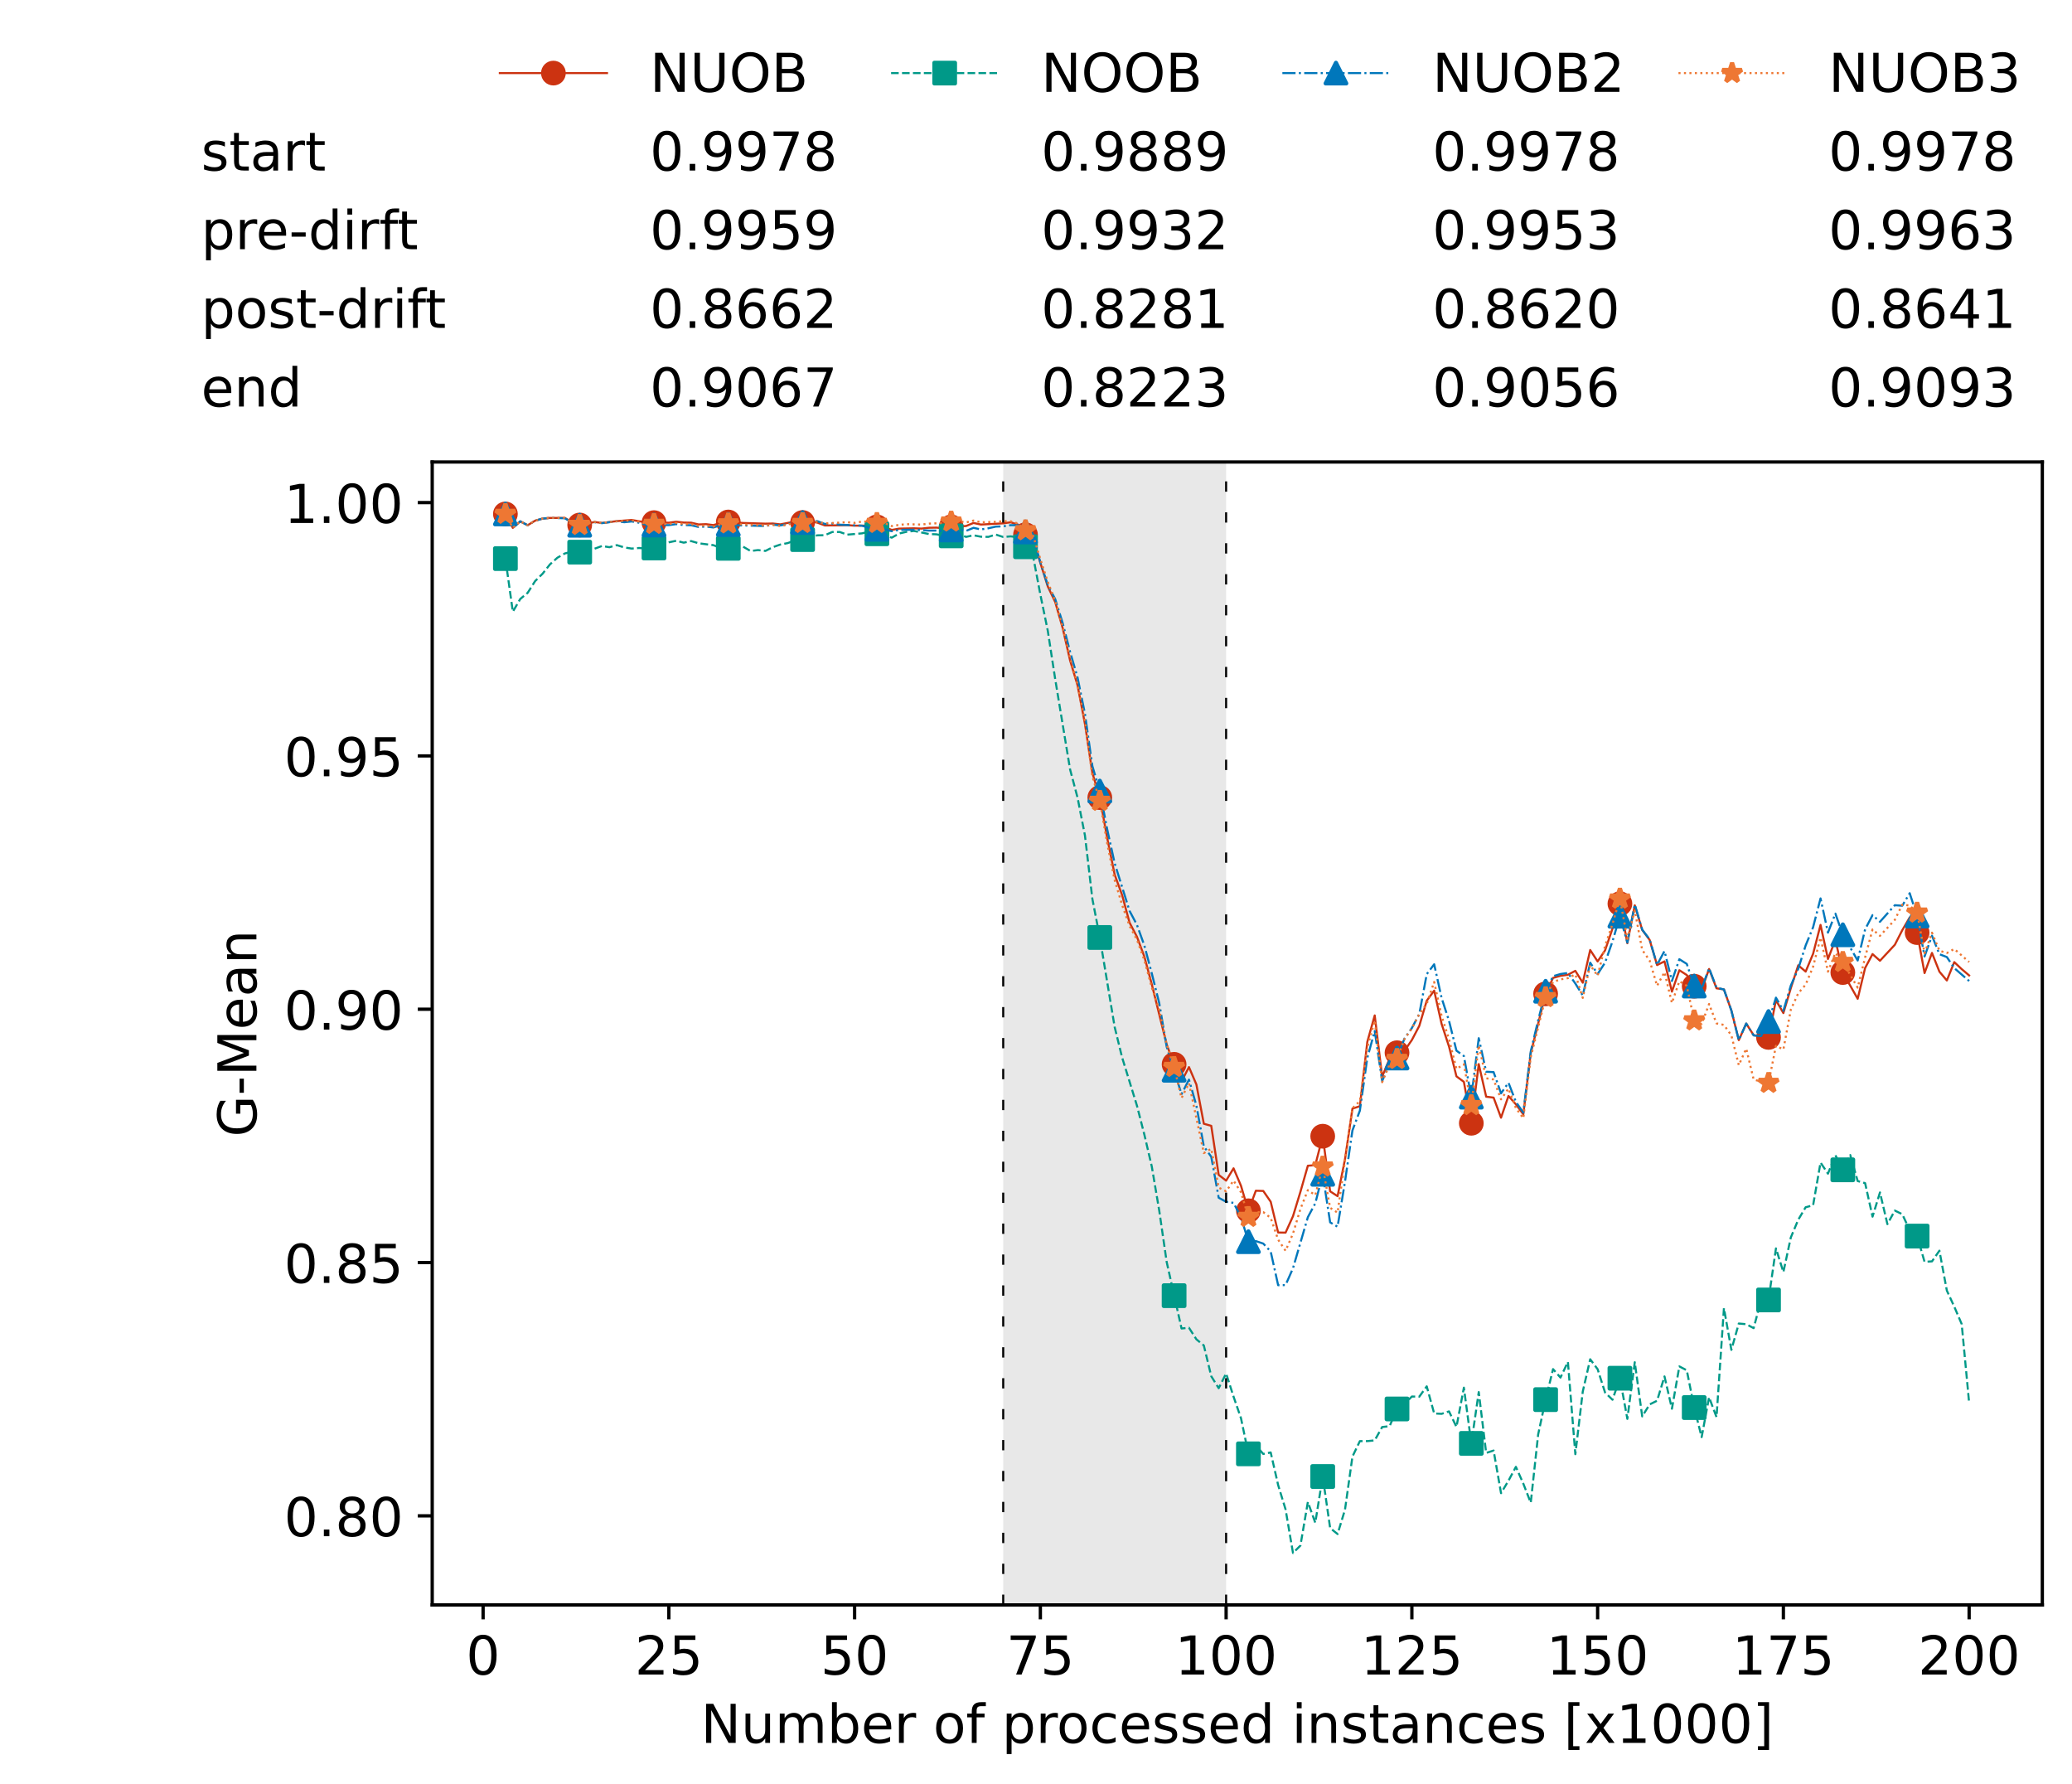 <?xml version="1.0" encoding="utf-8" standalone="no"?>
<!DOCTYPE svg PUBLIC "-//W3C//DTD SVG 1.1//EN"
  "http://www.w3.org/Graphics/SVG/1.1/DTD/svg11.dtd">
<!-- Created with matplotlib (https://matplotlib.org/) -->
<svg height="432.615pt" version="1.1" viewBox="0 0 502.65 432.615" width="502.65pt" xmlns="http://www.w3.org/2000/svg" xmlns:xlink="http://www.w3.org/1999/xlink">
 <defs>
  <style type="text/css">*{stroke-linecap:butt;stroke-linejoin:round;}</style>
 </defs>
 <g id="figure_1">
  <g id="patch_1">
   <path d="M 0 432.615 
L 502.65 432.615 
L 502.65 0 
L 0 0 
z
" style="fill:#ffffff;"/>
  </g>
  <g id="axes_1">
   <g id="patch_2">
    <path d="M 104.85 389.252 
L 495.45 389.252 
L 495.45 112.052 
L 104.85 112.052 
z
" style="fill:#ffffff;"/>
   </g>
   <g id="patch_3">
    <path clip-path="url(#p3d9c600269)" d="M 297.446 389.252 
L 297.446 112.052 
L 243.372 112.052 
L 243.372 389.252 
z
" style="fill:#d3d3d3;opacity:0.5;"/>
   </g>
   <g id="matplotlib.axis_1">
    <g id="xtick_1">
     <g id="line2d_1">
      <defs>
       <path d="M 0 0 
L 0 3.5 
" id="m36545ccc69" style="stroke:#000000;stroke-width:0.8;"/>
      </defs>
      <g>
       <use style="stroke:#000000;stroke-width:0.8;" x="117.197" xlink:href="#m36545ccc69" y="389.252"/>
      </g>
     </g>
     <g id="text_1">
      <!-- 0 -->
      <g transform="translate(113.061 406.13)scale(0.13 -0.13)">
       <defs>
        <path d="M 31.781 66.406 
Q 24.172 66.406 20.328 58.906 
Q 16.5 51.422 16.5 36.375 
Q 16.5 21.391 20.328 13.891 
Q 24.172 6.391 31.781 6.391 
Q 39.453 6.391 43.281 13.891 
Q 47.125 21.391 47.125 36.375 
Q 47.125 51.422 43.281 58.906 
Q 39.453 66.406 31.781 66.406 
z
M 31.781 74.219 
Q 44.047 74.219 50.516 64.516 
Q 56.984 54.828 56.984 36.375 
Q 56.984 17.969 50.516 8.266 
Q 44.047 -1.422 31.781 -1.422 
Q 19.531 -1.422 13.062 8.266 
Q 6.594 17.969 6.594 36.375 
Q 6.594 54.828 13.062 64.516 
Q 19.531 74.219 31.781 74.219 
z
" id="DejaVuSans-48"/>
       </defs>
       <use xlink:href="#DejaVuSans-48"/>
      </g>
     </g>
    </g>
    <g id="xtick_2">
     <g id="line2d_2">
      <g>
       <use style="stroke:#000000;stroke-width:0.8;" x="162.259" xlink:href="#m36545ccc69" y="389.252"/>
      </g>
     </g>
     <g id="text_2">
      <!-- 25 -->
      <g transform="translate(153.988 406.13)scale(0.13 -0.13)">
       <defs>
        <path d="M 19.188 8.297 
L 53.609 8.297 
L 53.609 0 
L 7.328 0 
L 7.328 8.297 
Q 12.938 14.109 22.625 23.891 
Q 32.328 33.688 34.812 36.531 
Q 39.547 41.844 41.422 45.531 
Q 43.312 49.219 43.312 52.781 
Q 43.312 58.594 39.234 62.25 
Q 35.156 65.922 28.609 65.922 
Q 23.969 65.922 18.812 64.312 
Q 13.672 62.703 7.812 59.422 
L 7.812 69.391 
Q 13.766 71.781 18.938 73 
Q 24.125 74.219 28.422 74.219 
Q 39.75 74.219 46.484 68.547 
Q 53.219 62.891 53.219 53.422 
Q 53.219 48.922 51.531 44.891 
Q 49.859 40.875 45.406 35.406 
Q 44.188 33.984 37.641 27.219 
Q 31.109 20.453 19.188 8.297 
z
" id="DejaVuSans-50"/>
        <path d="M 10.797 72.906 
L 49.516 72.906 
L 49.516 64.594 
L 19.828 64.594 
L 19.828 46.734 
Q 21.969 47.469 24.109 47.828 
Q 26.266 48.188 28.422 48.188 
Q 40.625 48.188 47.75 41.5 
Q 54.891 34.812 54.891 23.391 
Q 54.891 11.625 47.562 5.094 
Q 40.234 -1.422 26.906 -1.422 
Q 22.312 -1.422 17.547 -0.641 
Q 12.797 0.141 7.719 1.703 
L 7.719 11.625 
Q 12.109 9.234 16.797 8.062 
Q 21.484 6.891 26.703 6.891 
Q 35.156 6.891 40.078 11.328 
Q 45.016 15.766 45.016 23.391 
Q 45.016 31 40.078 35.438 
Q 35.156 39.891 26.703 39.891 
Q 22.75 39.891 18.812 39.016 
Q 14.891 38.141 10.797 36.281 
z
" id="DejaVuSans-53"/>
       </defs>
       <use xlink:href="#DejaVuSans-50"/>
       <use x="63.623" xlink:href="#DejaVuSans-53"/>
      </g>
     </g>
    </g>
    <g id="xtick_3">
     <g id="line2d_3">
      <g>
       <use style="stroke:#000000;stroke-width:0.8;" x="207.322" xlink:href="#m36545ccc69" y="389.252"/>
      </g>
     </g>
     <g id="text_3">
      <!-- 50 -->
      <g transform="translate(199.05 406.13)scale(0.13 -0.13)">
       <use xlink:href="#DejaVuSans-53"/>
       <use x="63.623" xlink:href="#DejaVuSans-48"/>
      </g>
     </g>
    </g>
    <g id="xtick_4">
     <g id="line2d_4">
      <g>
       <use style="stroke:#000000;stroke-width:0.8;" x="252.384" xlink:href="#m36545ccc69" y="389.252"/>
      </g>
     </g>
     <g id="text_4">
      <!-- 75 -->
      <g transform="translate(244.113 406.13)scale(0.13 -0.13)">
       <defs>
        <path d="M 8.203 72.906 
L 55.078 72.906 
L 55.078 68.703 
L 28.609 0 
L 18.312 0 
L 43.219 64.594 
L 8.203 64.594 
z
" id="DejaVuSans-55"/>
       </defs>
       <use xlink:href="#DejaVuSans-55"/>
       <use x="63.623" xlink:href="#DejaVuSans-53"/>
      </g>
     </g>
    </g>
    <g id="xtick_5">
     <g id="line2d_5">
      <g>
       <use style="stroke:#000000;stroke-width:0.8;" x="297.446" xlink:href="#m36545ccc69" y="389.252"/>
      </g>
     </g>
     <g id="text_5">
      <!-- 100 -->
      <g transform="translate(285.039 406.13)scale(0.13 -0.13)">
       <defs>
        <path d="M 12.406 8.297 
L 28.516 8.297 
L 28.516 63.922 
L 10.984 60.406 
L 10.984 69.391 
L 28.422 72.906 
L 38.281 72.906 
L 38.281 8.297 
L 54.391 8.297 
L 54.391 0 
L 12.406 0 
z
" id="DejaVuSans-49"/>
       </defs>
       <use xlink:href="#DejaVuSans-49"/>
       <use x="63.623" xlink:href="#DejaVuSans-48"/>
       <use x="127.246" xlink:href="#DejaVuSans-48"/>
      </g>
     </g>
    </g>
    <g id="xtick_6">
     <g id="line2d_6">
      <g>
       <use style="stroke:#000000;stroke-width:0.8;" x="342.509" xlink:href="#m36545ccc69" y="389.252"/>
      </g>
     </g>
     <g id="text_6">
      <!-- 125 -->
      <g transform="translate(330.102 406.13)scale(0.13 -0.13)">
       <use xlink:href="#DejaVuSans-49"/>
       <use x="63.623" xlink:href="#DejaVuSans-50"/>
       <use x="127.246" xlink:href="#DejaVuSans-53"/>
      </g>
     </g>
    </g>
    <g id="xtick_7">
     <g id="line2d_7">
      <g>
       <use style="stroke:#000000;stroke-width:0.8;" x="387.571" xlink:href="#m36545ccc69" y="389.252"/>
      </g>
     </g>
     <g id="text_7">
      <!-- 150 -->
      <g transform="translate(375.164 406.13)scale(0.13 -0.13)">
       <use xlink:href="#DejaVuSans-49"/>
       <use x="63.623" xlink:href="#DejaVuSans-53"/>
       <use x="127.246" xlink:href="#DejaVuSans-48"/>
      </g>
     </g>
    </g>
    <g id="xtick_8">
     <g id="line2d_8">
      <g>
       <use style="stroke:#000000;stroke-width:0.8;" x="432.633" xlink:href="#m36545ccc69" y="389.252"/>
      </g>
     </g>
     <g id="text_8">
      <!-- 175 -->
      <g transform="translate(420.226 406.13)scale(0.13 -0.13)">
       <use xlink:href="#DejaVuSans-49"/>
       <use x="63.623" xlink:href="#DejaVuSans-55"/>
       <use x="127.246" xlink:href="#DejaVuSans-53"/>
      </g>
     </g>
    </g>
    <g id="xtick_9">
     <g id="line2d_9">
      <g>
       <use style="stroke:#000000;stroke-width:0.8;" x="477.695" xlink:href="#m36545ccc69" y="389.252"/>
      </g>
     </g>
     <g id="text_9">
      <!-- 200 -->
      <g transform="translate(465.289 406.13)scale(0.13 -0.13)">
       <use xlink:href="#DejaVuSans-50"/>
       <use x="63.623" xlink:href="#DejaVuSans-48"/>
       <use x="127.246" xlink:href="#DejaVuSans-48"/>
      </g>
     </g>
    </g>
    <g id="text_10">
     <!-- Number of processed instances [x1000] -->
     <g transform="translate(170.025 422.711)scale(0.13 -0.13)">
      <defs>
       <path d="M 9.812 72.906 
L 23.094 72.906 
L 55.422 11.922 
L 55.422 72.906 
L 64.984 72.906 
L 64.984 0 
L 51.703 0 
L 19.391 60.984 
L 19.391 0 
L 9.812 0 
z
" id="DejaVuSans-78"/>
       <path d="M 8.5 21.578 
L 8.5 54.688 
L 17.484 54.688 
L 17.484 21.922 
Q 17.484 14.156 20.5 10.266 
Q 23.531 6.391 29.594 6.391 
Q 36.859 6.391 41.078 11.031 
Q 45.312 15.672 45.312 23.688 
L 45.312 54.688 
L 54.297 54.688 
L 54.297 0 
L 45.312 0 
L 45.312 8.406 
Q 42.047 3.422 37.719 1 
Q 33.406 -1.422 27.688 -1.422 
Q 18.266 -1.422 13.375 4.438 
Q 8.5 10.297 8.5 21.578 
z
M 31.109 56 
z
" id="DejaVuSans-117"/>
       <path d="M 52 44.188 
Q 55.375 50.25 60.062 53.125 
Q 64.75 56 71.094 56 
Q 79.641 56 84.281 50.016 
Q 88.922 44.047 88.922 33.016 
L 88.922 0 
L 79.891 0 
L 79.891 32.719 
Q 79.891 40.578 77.094 44.375 
Q 74.312 48.188 68.609 48.188 
Q 61.625 48.188 57.562 43.547 
Q 53.516 38.922 53.516 30.906 
L 53.516 0 
L 44.484 0 
L 44.484 32.719 
Q 44.484 40.625 41.703 44.406 
Q 38.922 48.188 33.109 48.188 
Q 26.219 48.188 22.156 43.531 
Q 18.109 38.875 18.109 30.906 
L 18.109 0 
L 9.078 0 
L 9.078 54.688 
L 18.109 54.688 
L 18.109 46.188 
Q 21.188 51.219 25.484 53.609 
Q 29.781 56 35.688 56 
Q 41.656 56 45.828 52.969 
Q 50 49.953 52 44.188 
z
" id="DejaVuSans-109"/>
       <path d="M 48.688 27.297 
Q 48.688 37.203 44.609 42.844 
Q 40.531 48.484 33.406 48.484 
Q 26.266 48.484 22.188 42.844 
Q 18.109 37.203 18.109 27.297 
Q 18.109 17.391 22.188 11.75 
Q 26.266 6.109 33.406 6.109 
Q 40.531 6.109 44.609 11.75 
Q 48.688 17.391 48.688 27.297 
z
M 18.109 46.391 
Q 20.953 51.266 25.266 53.625 
Q 29.594 56 35.594 56 
Q 45.562 56 51.781 48.094 
Q 58.016 40.188 58.016 27.297 
Q 58.016 14.406 51.781 6.484 
Q 45.562 -1.422 35.594 -1.422 
Q 29.594 -1.422 25.266 0.953 
Q 20.953 3.328 18.109 8.203 
L 18.109 0 
L 9.078 0 
L 9.078 75.984 
L 18.109 75.984 
z
" id="DejaVuSans-98"/>
       <path d="M 56.203 29.594 
L 56.203 25.203 
L 14.891 25.203 
Q 15.484 15.922 20.484 11.062 
Q 25.484 6.203 34.422 6.203 
Q 39.594 6.203 44.453 7.469 
Q 49.312 8.734 54.109 11.281 
L 54.109 2.781 
Q 49.266 0.734 44.188 -0.344 
Q 39.109 -1.422 33.891 -1.422 
Q 20.797 -1.422 13.156 6.188 
Q 5.516 13.812 5.516 26.812 
Q 5.516 40.234 12.766 48.109 
Q 20.016 56 32.328 56 
Q 43.359 56 49.781 48.891 
Q 56.203 41.797 56.203 29.594 
z
M 47.219 32.234 
Q 47.125 39.594 43.094 43.984 
Q 39.062 48.391 32.422 48.391 
Q 24.906 48.391 20.391 44.141 
Q 15.875 39.891 15.188 32.172 
z
" id="DejaVuSans-101"/>
       <path d="M 41.109 46.297 
Q 39.594 47.172 37.812 47.578 
Q 36.031 48 33.891 48 
Q 26.266 48 22.188 43.047 
Q 18.109 38.094 18.109 28.812 
L 18.109 0 
L 9.078 0 
L 9.078 54.688 
L 18.109 54.688 
L 18.109 46.188 
Q 20.953 51.172 25.484 53.578 
Q 30.031 56 36.531 56 
Q 37.453 56 38.578 55.875 
Q 39.703 55.766 41.062 55.516 
z
" id="DejaVuSans-114"/>
       <path id="DejaVuSans-32"/>
       <path d="M 30.609 48.391 
Q 23.391 48.391 19.188 42.75 
Q 14.984 37.109 14.984 27.297 
Q 14.984 17.484 19.156 11.844 
Q 23.344 6.203 30.609 6.203 
Q 37.797 6.203 41.984 11.859 
Q 46.188 17.531 46.188 27.297 
Q 46.188 37.016 41.984 42.703 
Q 37.797 48.391 30.609 48.391 
z
M 30.609 56 
Q 42.328 56 49.016 48.375 
Q 55.719 40.766 55.719 27.297 
Q 55.719 13.875 49.016 6.219 
Q 42.328 -1.422 30.609 -1.422 
Q 18.844 -1.422 12.172 6.219 
Q 5.516 13.875 5.516 27.297 
Q 5.516 40.766 12.172 48.375 
Q 18.844 56 30.609 56 
z
" id="DejaVuSans-111"/>
       <path d="M 37.109 75.984 
L 37.109 68.5 
L 28.516 68.5 
Q 23.688 68.5 21.797 66.547 
Q 19.922 64.594 19.922 59.516 
L 19.922 54.688 
L 34.719 54.688 
L 34.719 47.703 
L 19.922 47.703 
L 19.922 0 
L 10.891 0 
L 10.891 47.703 
L 2.297 47.703 
L 2.297 54.688 
L 10.891 54.688 
L 10.891 58.5 
Q 10.891 67.625 15.141 71.797 
Q 19.391 75.984 28.609 75.984 
z
" id="DejaVuSans-102"/>
       <path d="M 18.109 8.203 
L 18.109 -20.797 
L 9.078 -20.797 
L 9.078 54.688 
L 18.109 54.688 
L 18.109 46.391 
Q 20.953 51.266 25.266 53.625 
Q 29.594 56 35.594 56 
Q 45.562 56 51.781 48.094 
Q 58.016 40.188 58.016 27.297 
Q 58.016 14.406 51.781 6.484 
Q 45.562 -1.422 35.594 -1.422 
Q 29.594 -1.422 25.266 0.953 
Q 20.953 3.328 18.109 8.203 
z
M 48.688 27.297 
Q 48.688 37.203 44.609 42.844 
Q 40.531 48.484 33.406 48.484 
Q 26.266 48.484 22.188 42.844 
Q 18.109 37.203 18.109 27.297 
Q 18.109 17.391 22.188 11.75 
Q 26.266 6.109 33.406 6.109 
Q 40.531 6.109 44.609 11.75 
Q 48.688 17.391 48.688 27.297 
z
" id="DejaVuSans-112"/>
       <path d="M 48.781 52.594 
L 48.781 44.188 
Q 44.969 46.297 41.141 47.344 
Q 37.312 48.391 33.406 48.391 
Q 24.656 48.391 19.812 42.844 
Q 14.984 37.312 14.984 27.297 
Q 14.984 17.281 19.812 11.734 
Q 24.656 6.203 33.406 6.203 
Q 37.312 6.203 41.141 7.25 
Q 44.969 8.297 48.781 10.406 
L 48.781 2.094 
Q 45.016 0.344 40.984 -0.531 
Q 36.969 -1.422 32.422 -1.422 
Q 20.062 -1.422 12.781 6.344 
Q 5.516 14.109 5.516 27.297 
Q 5.516 40.672 12.859 48.328 
Q 20.219 56 33.016 56 
Q 37.156 56 41.109 55.141 
Q 45.062 54.297 48.781 52.594 
z
" id="DejaVuSans-99"/>
       <path d="M 44.281 53.078 
L 44.281 44.578 
Q 40.484 46.531 36.375 47.5 
Q 32.281 48.484 27.875 48.484 
Q 21.188 48.484 17.844 46.438 
Q 14.5 44.391 14.5 40.281 
Q 14.5 37.156 16.891 35.375 
Q 19.281 33.594 26.516 31.984 
L 29.594 31.297 
Q 39.156 29.25 43.188 25.516 
Q 47.219 21.781 47.219 15.094 
Q 47.219 7.469 41.188 3.016 
Q 35.156 -1.422 24.609 -1.422 
Q 20.219 -1.422 15.453 -0.562 
Q 10.688 0.297 5.422 2 
L 5.422 11.281 
Q 10.406 8.688 15.234 7.391 
Q 20.062 6.109 24.812 6.109 
Q 31.156 6.109 34.562 8.281 
Q 37.984 10.453 37.984 14.406 
Q 37.984 18.062 35.516 20.016 
Q 33.062 21.969 24.703 23.781 
L 21.578 24.516 
Q 13.234 26.266 9.516 29.906 
Q 5.812 33.547 5.812 39.891 
Q 5.812 47.609 11.281 51.797 
Q 16.75 56 26.812 56 
Q 31.781 56 36.172 55.266 
Q 40.578 54.547 44.281 53.078 
z
" id="DejaVuSans-115"/>
       <path d="M 45.406 46.391 
L 45.406 75.984 
L 54.391 75.984 
L 54.391 0 
L 45.406 0 
L 45.406 8.203 
Q 42.578 3.328 38.25 0.953 
Q 33.938 -1.422 27.875 -1.422 
Q 17.969 -1.422 11.734 6.484 
Q 5.516 14.406 5.516 27.297 
Q 5.516 40.188 11.734 48.094 
Q 17.969 56 27.875 56 
Q 33.938 56 38.25 53.625 
Q 42.578 51.266 45.406 46.391 
z
M 14.797 27.297 
Q 14.797 17.391 18.875 11.75 
Q 22.953 6.109 30.078 6.109 
Q 37.203 6.109 41.297 11.75 
Q 45.406 17.391 45.406 27.297 
Q 45.406 37.203 41.297 42.844 
Q 37.203 48.484 30.078 48.484 
Q 22.953 48.484 18.875 42.844 
Q 14.797 37.203 14.797 27.297 
z
" id="DejaVuSans-100"/>
       <path d="M 9.422 54.688 
L 18.406 54.688 
L 18.406 0 
L 9.422 0 
z
M 9.422 75.984 
L 18.406 75.984 
L 18.406 64.594 
L 9.422 64.594 
z
" id="DejaVuSans-105"/>
       <path d="M 54.891 33.016 
L 54.891 0 
L 45.906 0 
L 45.906 32.719 
Q 45.906 40.484 42.875 44.328 
Q 39.844 48.188 33.797 48.188 
Q 26.516 48.188 22.312 43.547 
Q 18.109 38.922 18.109 30.906 
L 18.109 0 
L 9.078 0 
L 9.078 54.688 
L 18.109 54.688 
L 18.109 46.188 
Q 21.344 51.125 25.703 53.562 
Q 30.078 56 35.797 56 
Q 45.219 56 50.047 50.172 
Q 54.891 44.344 54.891 33.016 
z
" id="DejaVuSans-110"/>
       <path d="M 18.312 70.219 
L 18.312 54.688 
L 36.812 54.688 
L 36.812 47.703 
L 18.312 47.703 
L 18.312 18.016 
Q 18.312 11.328 20.141 9.422 
Q 21.969 7.516 27.594 7.516 
L 36.812 7.516 
L 36.812 0 
L 27.594 0 
Q 17.188 0 13.234 3.875 
Q 9.281 7.766 9.281 18.016 
L 9.281 47.703 
L 2.688 47.703 
L 2.688 54.688 
L 9.281 54.688 
L 9.281 70.219 
z
" id="DejaVuSans-116"/>
       <path d="M 34.281 27.484 
Q 23.391 27.484 19.188 25 
Q 14.984 22.516 14.984 16.5 
Q 14.984 11.719 18.141 8.906 
Q 21.297 6.109 26.703 6.109 
Q 34.188 6.109 38.703 11.406 
Q 43.219 16.703 43.219 25.484 
L 43.219 27.484 
z
M 52.203 31.203 
L 52.203 0 
L 43.219 0 
L 43.219 8.297 
Q 40.141 3.328 35.547 0.953 
Q 30.953 -1.422 24.312 -1.422 
Q 15.922 -1.422 10.953 3.297 
Q 6 8.016 6 15.922 
Q 6 25.141 12.172 29.828 
Q 18.359 34.516 30.609 34.516 
L 43.219 34.516 
L 43.219 35.406 
Q 43.219 41.609 39.141 45 
Q 35.062 48.391 27.688 48.391 
Q 23 48.391 18.547 47.266 
Q 14.109 46.141 10.016 43.891 
L 10.016 52.203 
Q 14.938 54.109 19.578 55.047 
Q 24.219 56 28.609 56 
Q 40.484 56 46.344 49.844 
Q 52.203 43.703 52.203 31.203 
z
" id="DejaVuSans-97"/>
       <path d="M 8.594 75.984 
L 29.297 75.984 
L 29.297 69 
L 17.578 69 
L 17.578 -6.203 
L 29.297 -6.203 
L 29.297 -13.188 
L 8.594 -13.188 
z
" id="DejaVuSans-91"/>
       <path d="M 54.891 54.688 
L 35.109 28.078 
L 55.906 0 
L 45.312 0 
L 29.391 21.484 
L 13.484 0 
L 2.875 0 
L 24.125 28.609 
L 4.688 54.688 
L 15.281 54.688 
L 29.781 35.203 
L 44.281 54.688 
z
" id="DejaVuSans-120"/>
       <path d="M 30.422 75.984 
L 30.422 -13.188 
L 9.719 -13.188 
L 9.719 -6.203 
L 21.391 -6.203 
L 21.391 69 
L 9.719 69 
L 9.719 75.984 
z
" id="DejaVuSans-93"/>
      </defs>
      <use xlink:href="#DejaVuSans-78"/>
      <use x="74.805" xlink:href="#DejaVuSans-117"/>
      <use x="138.184" xlink:href="#DejaVuSans-109"/>
      <use x="235.596" xlink:href="#DejaVuSans-98"/>
      <use x="299.072" xlink:href="#DejaVuSans-101"/>
      <use x="360.596" xlink:href="#DejaVuSans-114"/>
      <use x="401.709" xlink:href="#DejaVuSans-32"/>
      <use x="433.496" xlink:href="#DejaVuSans-111"/>
      <use x="494.678" xlink:href="#DejaVuSans-102"/>
      <use x="529.883" xlink:href="#DejaVuSans-32"/>
      <use x="561.67" xlink:href="#DejaVuSans-112"/>
      <use x="625.146" xlink:href="#DejaVuSans-114"/>
      <use x="664.01" xlink:href="#DejaVuSans-111"/>
      <use x="725.191" xlink:href="#DejaVuSans-99"/>
      <use x="780.172" xlink:href="#DejaVuSans-101"/>
      <use x="841.695" xlink:href="#DejaVuSans-115"/>
      <use x="893.795" xlink:href="#DejaVuSans-115"/>
      <use x="945.895" xlink:href="#DejaVuSans-101"/>
      <use x="1007.418" xlink:href="#DejaVuSans-100"/>
      <use x="1070.895" xlink:href="#DejaVuSans-32"/>
      <use x="1102.682" xlink:href="#DejaVuSans-105"/>
      <use x="1130.465" xlink:href="#DejaVuSans-110"/>
      <use x="1193.844" xlink:href="#DejaVuSans-115"/>
      <use x="1245.943" xlink:href="#DejaVuSans-116"/>
      <use x="1285.152" xlink:href="#DejaVuSans-97"/>
      <use x="1346.432" xlink:href="#DejaVuSans-110"/>
      <use x="1409.811" xlink:href="#DejaVuSans-99"/>
      <use x="1464.791" xlink:href="#DejaVuSans-101"/>
      <use x="1526.314" xlink:href="#DejaVuSans-115"/>
      <use x="1578.414" xlink:href="#DejaVuSans-32"/>
      <use x="1610.201" xlink:href="#DejaVuSans-91"/>
      <use x="1649.215" xlink:href="#DejaVuSans-120"/>
      <use x="1708.395" xlink:href="#DejaVuSans-49"/>
      <use x="1772.018" xlink:href="#DejaVuSans-48"/>
      <use x="1835.641" xlink:href="#DejaVuSans-48"/>
      <use x="1899.264" xlink:href="#DejaVuSans-48"/>
      <use x="1962.887" xlink:href="#DejaVuSans-93"/>
     </g>
    </g>
   </g>
   <g id="matplotlib.axis_2">
    <g id="ytick_1">
     <g id="line2d_10">
      <defs>
       <path d="M 0 0 
L -3.5 0 
" id="m8ad601e506" style="stroke:#000000;stroke-width:0.8;"/>
      </defs>
      <g>
       <use style="stroke:#000000;stroke-width:0.8;" x="104.85" xlink:href="#m8ad601e506" y="367.642"/>
      </g>
     </g>
     <g id="text_11">
      <!-- 0.80 -->
      <g transform="translate(68.905 372.581)scale(0.13 -0.13)">
       <defs>
        <path d="M 10.688 12.406 
L 21 12.406 
L 21 0 
L 10.688 0 
z
" id="DejaVuSans-46"/>
        <path d="M 31.781 34.625 
Q 24.75 34.625 20.719 30.859 
Q 16.703 27.094 16.703 20.516 
Q 16.703 13.922 20.719 10.156 
Q 24.75 6.391 31.781 6.391 
Q 38.812 6.391 42.859 10.172 
Q 46.922 13.969 46.922 20.516 
Q 46.922 27.094 42.891 30.859 
Q 38.875 34.625 31.781 34.625 
z
M 21.922 38.812 
Q 15.578 40.375 12.031 44.719 
Q 8.5 49.078 8.5 55.328 
Q 8.5 64.062 14.719 69.141 
Q 20.953 74.219 31.781 74.219 
Q 42.672 74.219 48.875 69.141 
Q 55.078 64.062 55.078 55.328 
Q 55.078 49.078 51.531 44.719 
Q 48 40.375 41.703 38.812 
Q 48.828 37.156 52.797 32.312 
Q 56.781 27.484 56.781 20.516 
Q 56.781 9.906 50.312 4.234 
Q 43.844 -1.422 31.781 -1.422 
Q 19.734 -1.422 13.25 4.234 
Q 6.781 9.906 6.781 20.516 
Q 6.781 27.484 10.781 32.312 
Q 14.797 37.156 21.922 38.812 
z
M 18.312 54.391 
Q 18.312 48.734 21.844 45.562 
Q 25.391 42.391 31.781 42.391 
Q 38.141 42.391 41.719 45.562 
Q 45.312 48.734 45.312 54.391 
Q 45.312 60.062 41.719 63.234 
Q 38.141 66.406 31.781 66.406 
Q 25.391 66.406 21.844 63.234 
Q 18.312 60.062 18.312 54.391 
z
" id="DejaVuSans-56"/>
       </defs>
       <use xlink:href="#DejaVuSans-48"/>
       <use x="63.623" xlink:href="#DejaVuSans-46"/>
       <use x="95.41" xlink:href="#DejaVuSans-56"/>
       <use x="159.033" xlink:href="#DejaVuSans-48"/>
      </g>
     </g>
    </g>
    <g id="ytick_2">
     <g id="line2d_11">
      <g>
       <use style="stroke:#000000;stroke-width:0.8;" x="104.85" xlink:href="#m8ad601e506" y="306.206"/>
      </g>
     </g>
     <g id="text_12">
      <!-- 0.85 -->
      <g transform="translate(68.905 311.145)scale(0.13 -0.13)">
       <use xlink:href="#DejaVuSans-48"/>
       <use x="63.623" xlink:href="#DejaVuSans-46"/>
       <use x="95.41" xlink:href="#DejaVuSans-56"/>
       <use x="159.033" xlink:href="#DejaVuSans-53"/>
      </g>
     </g>
    </g>
    <g id="ytick_3">
     <g id="line2d_12">
      <g>
       <use style="stroke:#000000;stroke-width:0.8;" x="104.85" xlink:href="#m8ad601e506" y="244.77"/>
      </g>
     </g>
     <g id="text_13">
      <!-- 0.90 -->
      <g transform="translate(68.905 249.709)scale(0.13 -0.13)">
       <defs>
        <path d="M 10.984 1.516 
L 10.984 10.5 
Q 14.703 8.734 18.5 7.812 
Q 22.312 6.891 25.984 6.891 
Q 35.75 6.891 40.891 13.453 
Q 46.047 20.016 46.781 33.406 
Q 43.953 29.203 39.594 26.953 
Q 35.25 24.703 29.984 24.703 
Q 19.047 24.703 12.672 31.312 
Q 6.297 37.938 6.297 49.422 
Q 6.297 60.641 12.938 67.422 
Q 19.578 74.219 30.609 74.219 
Q 43.266 74.219 49.922 64.516 
Q 56.594 54.828 56.594 36.375 
Q 56.594 19.141 48.406 8.859 
Q 40.234 -1.422 26.422 -1.422 
Q 22.703 -1.422 18.891 -0.688 
Q 15.094 0.047 10.984 1.516 
z
M 30.609 32.422 
Q 37.25 32.422 41.125 36.953 
Q 45.016 41.5 45.016 49.422 
Q 45.016 57.281 41.125 61.844 
Q 37.25 66.406 30.609 66.406 
Q 23.969 66.406 20.094 61.844 
Q 16.219 57.281 16.219 49.422 
Q 16.219 41.5 20.094 36.953 
Q 23.969 32.422 30.609 32.422 
z
" id="DejaVuSans-57"/>
       </defs>
       <use xlink:href="#DejaVuSans-48"/>
       <use x="63.623" xlink:href="#DejaVuSans-46"/>
       <use x="95.41" xlink:href="#DejaVuSans-57"/>
       <use x="159.033" xlink:href="#DejaVuSans-48"/>
      </g>
     </g>
    </g>
    <g id="ytick_4">
     <g id="line2d_13">
      <g>
       <use style="stroke:#000000;stroke-width:0.8;" x="104.85" xlink:href="#m8ad601e506" y="183.333"/>
      </g>
     </g>
     <g id="text_14">
      <!-- 0.95 -->
      <g transform="translate(68.905 188.272)scale(0.13 -0.13)">
       <use xlink:href="#DejaVuSans-48"/>
       <use x="63.623" xlink:href="#DejaVuSans-46"/>
       <use x="95.41" xlink:href="#DejaVuSans-57"/>
       <use x="159.033" xlink:href="#DejaVuSans-53"/>
      </g>
     </g>
    </g>
    <g id="ytick_5">
     <g id="line2d_14">
      <g>
       <use style="stroke:#000000;stroke-width:0.8;" x="104.85" xlink:href="#m8ad601e506" y="121.897"/>
      </g>
     </g>
     <g id="text_15">
      <!-- 1.00 -->
      <g transform="translate(68.905 126.836)scale(0.13 -0.13)">
       <use xlink:href="#DejaVuSans-49"/>
       <use x="63.623" xlink:href="#DejaVuSans-46"/>
       <use x="95.41" xlink:href="#DejaVuSans-48"/>
       <use x="159.033" xlink:href="#DejaVuSans-48"/>
      </g>
     </g>
    </g>
    <g id="text_16">
     <!-- G-Mean -->
     <g transform="translate(62.201 275.744)rotate(-90)scale(0.13 -0.13)">
      <defs>
       <path d="M 59.516 10.406 
L 59.516 29.984 
L 43.406 29.984 
L 43.406 38.094 
L 69.281 38.094 
L 69.281 6.781 
Q 63.578 2.734 56.688 0.656 
Q 49.812 -1.422 42 -1.422 
Q 24.906 -1.422 15.25 8.562 
Q 5.609 18.562 5.609 36.375 
Q 5.609 54.25 15.25 64.234 
Q 24.906 74.219 42 74.219 
Q 49.125 74.219 55.547 72.453 
Q 61.969 70.703 67.391 67.281 
L 67.391 56.781 
Q 61.922 61.422 55.766 63.766 
Q 49.609 66.109 42.828 66.109 
Q 29.438 66.109 22.719 58.641 
Q 16.016 51.172 16.016 36.375 
Q 16.016 21.625 22.719 14.156 
Q 29.438 6.688 42.828 6.688 
Q 48.047 6.688 52.141 7.594 
Q 56.25 8.5 59.516 10.406 
z
" id="DejaVuSans-71"/>
       <path d="M 4.891 31.391 
L 31.203 31.391 
L 31.203 23.391 
L 4.891 23.391 
z
" id="DejaVuSans-45"/>
       <path d="M 9.812 72.906 
L 24.516 72.906 
L 43.109 23.297 
L 61.812 72.906 
L 76.516 72.906 
L 76.516 0 
L 66.891 0 
L 66.891 64.016 
L 48.094 14.016 
L 38.188 14.016 
L 19.391 64.016 
L 19.391 0 
L 9.812 0 
z
" id="DejaVuSans-77"/>
      </defs>
      <use xlink:href="#DejaVuSans-71"/>
      <use x="77.49" xlink:href="#DejaVuSans-45"/>
      <use x="113.574" xlink:href="#DejaVuSans-77"/>
      <use x="199.854" xlink:href="#DejaVuSans-101"/>
      <use x="261.377" xlink:href="#DejaVuSans-97"/>
      <use x="322.656" xlink:href="#DejaVuSans-110"/>
     </g>
    </g>
   </g>
   <g id="line2d_15"/>
   <g id="line2d_16"/>
   <g id="line2d_17"/>
   <g id="line2d_18"/>
   <g id="line2d_19"/>
   <g id="line2d_20">
    <path clip-path="url(#p3d9c600269)" d="M 122.605 124.652 
L 124.407 128.03 
L 126.21 126.445 
L 128.012 127.384 
L 129.815 126.286 
L 131.617 125.779 
L 133.419 125.611 
L 137.024 125.621 
L 138.827 126.697 
L 140.629 127.337 
L 144.234 126.605 
L 146.037 126.834 
L 149.642 126.389 
L 153.247 126.118 
L 156.852 126.725 
L 162.259 126.778 
L 164.062 126.533 
L 165.864 126.737 
L 167.667 126.772 
L 169.469 127.198 
L 171.272 127.129 
L 173.074 127.353 
L 174.877 126.799 
L 176.679 126.602 
L 180.284 126.84 
L 185.692 127.006 
L 187.494 126.971 
L 189.297 127.176 
L 192.902 126.486 
L 194.704 126.729 
L 196.507 126.44 
L 198.309 126.765 
L 200.112 127.44 
L 203.717 127.408 
L 205.519 127.359 
L 207.322 127.497 
L 210.927 127.465 
L 212.729 127.789 
L 214.532 127.787 
L 216.334 128.526 
L 218.137 128.203 
L 221.742 128.134 
L 223.544 128.201 
L 225.347 127.998 
L 227.149 127.964 
L 228.952 128.124 
L 230.754 127.78 
L 234.359 127.578 
L 236.162 126.837 
L 237.964 127.221 
L 243.372 126.93 
L 245.174 126.674 
L 246.976 127.239 
L 248.779 129.69 
L 250.581 130.809 
L 254.186 142.241 
L 255.989 146.023 
L 257.791 152.312 
L 259.594 160.18 
L 261.396 166.187 
L 263.199 175.565 
L 265.001 187.469 
L 266.804 193.442 
L 268.606 203.291 
L 270.409 212.13 
L 272.211 217.069 
L 274.014 223.758 
L 275.816 227.2 
L 277.619 232.037 
L 279.421 238.751 
L 283.026 253.321 
L 284.829 258.135 
L 286.631 262.259 
L 288.434 258.805 
L 290.236 263.028 
L 292.039 272.546 
L 293.841 273.052 
L 295.644 284.952 
L 297.446 286.342 
L 299.249 283.358 
L 301.051 287.584 
L 302.854 293.655 
L 304.656 288.792 
L 306.459 288.849 
L 308.261 291.464 
L 310.064 298.926 
L 311.866 298.961 
L 313.669 294.972 
L 315.471 289.056 
L 317.274 282.731 
L 319.076 282.59 
L 320.879 275.571 
L 322.681 288.937 
L 324.484 290.111 
L 326.286 281.151 
L 328.089 268.874 
L 329.891 268.303 
L 331.694 252.707 
L 333.496 246.273 
L 335.299 261.121 
L 337.101 256.777 
L 338.904 255.326 
L 340.706 254.851 
L 342.509 252.236 
L 344.311 248.8 
L 346.114 242.711 
L 347.916 240.259 
L 349.719 248.325 
L 351.521 253.83 
L 353.324 261.053 
L 355.126 262.385 
L 356.928 272.426 
L 358.731 258.075 
L 360.533 265.986 
L 362.336 266.207 
L 364.138 271.079 
L 365.941 265.813 
L 367.743 267.844 
L 369.546 270.259 
L 371.348 255.426 
L 374.953 241.039 
L 376.756 237.177 
L 378.558 236.671 
L 380.361 236.414 
L 382.163 235.461 
L 383.966 238.338 
L 385.768 230.409 
L 387.571 233.18 
L 389.373 230.5 
L 391.176 225.228 
L 392.978 219.184 
L 394.781 228.761 
L 396.583 219.566 
L 398.386 225.539 
L 400.188 227.954 
L 401.991 234.061 
L 403.793 233.169 
L 405.596 240.505 
L 407.398 235.313 
L 409.201 236.48 
L 411.003 239.196 
L 412.806 239.994 
L 414.608 235.013 
L 416.411 239.704 
L 418.213 239.961 
L 420.016 245.087 
L 421.818 252.269 
L 423.621 248.26 
L 425.423 251.071 
L 429.028 251.606 
L 430.831 242.59 
L 432.633 245.709 
L 434.436 239.674 
L 436.238 234.117 
L 438.041 235.645 
L 439.843 231.321 
L 441.646 224.323 
L 443.448 232.588 
L 445.251 227.95 
L 447.053 235.871 
L 450.658 242.238 
L 452.461 234.77 
L 454.263 231.399 
L 456.066 233.014 
L 459.671 229.143 
L 461.473 225.606 
L 463.276 222.515 
L 465.078 226.188 
L 466.881 236.003 
L 468.683 231.115 
L 470.485 235.657 
L 472.288 237.797 
L 474.09 233.347 
L 475.893 235.044 
L 477.695 236.574 
L 477.695 236.574 
" style="fill:none;stroke:#cc3311;stroke-linecap:square;stroke-width:0.5;"/>
    <defs>
     <path d="M 0 2.5 
C 0.663 2.5 1.299 2.237 1.768 1.768 
C 2.237 1.299 2.5 0.663 2.5 0 
C 2.5 -0.663 2.237 -1.299 1.768 -1.768 
C 1.299 -2.237 0.663 -2.5 0 -2.5 
C -0.663 -2.5 -1.299 -2.237 -1.768 -1.768 
C -2.237 -1.299 -2.5 -0.663 -2.5 0 
C -2.5 0.663 -2.237 1.299 -1.768 1.768 
C -1.299 2.237 -0.663 2.5 0 2.5 
z
" id="m7f26052330" style="stroke:#cc3311;"/>
    </defs>
    <g clip-path="url(#p3d9c600269)">
     <use style="fill:#cc3311;stroke:#cc3311;" x="122.605" xlink:href="#m7f26052330" y="124.652"/>
     <use style="fill:#cc3311;stroke:#cc3311;" x="140.629" xlink:href="#m7f26052330" y="127.337"/>
     <use style="fill:#cc3311;stroke:#cc3311;" x="158.654" xlink:href="#m7f26052330" y="126.757"/>
     <use style="fill:#cc3311;stroke:#cc3311;" x="176.679" xlink:href="#m7f26052330" y="126.602"/>
     <use style="fill:#cc3311;stroke:#cc3311;" x="194.704" xlink:href="#m7f26052330" y="126.729"/>
     <use style="fill:#cc3311;stroke:#cc3311;" x="212.729" xlink:href="#m7f26052330" y="127.789"/>
     <use style="fill:#cc3311;stroke:#cc3311;" x="230.754" xlink:href="#m7f26052330" y="127.78"/>
     <use style="fill:#cc3311;stroke:#cc3311;" x="248.779" xlink:href="#m7f26052330" y="129.69"/>
     <use style="fill:#cc3311;stroke:#cc3311;" x="266.804" xlink:href="#m7f26052330" y="193.442"/>
     <use style="fill:#cc3311;stroke:#cc3311;" x="284.829" xlink:href="#m7f26052330" y="258.135"/>
     <use style="fill:#cc3311;stroke:#cc3311;" x="302.854" xlink:href="#m7f26052330" y="293.655"/>
     <use style="fill:#cc3311;stroke:#cc3311;" x="320.879" xlink:href="#m7f26052330" y="275.571"/>
     <use style="fill:#cc3311;stroke:#cc3311;" x="338.904" xlink:href="#m7f26052330" y="255.326"/>
     <use style="fill:#cc3311;stroke:#cc3311;" x="356.928" xlink:href="#m7f26052330" y="272.426"/>
     <use style="fill:#cc3311;stroke:#cc3311;" x="374.953" xlink:href="#m7f26052330" y="241.039"/>
     <use style="fill:#cc3311;stroke:#cc3311;" x="392.978" xlink:href="#m7f26052330" y="219.184"/>
     <use style="fill:#cc3311;stroke:#cc3311;" x="411.003" xlink:href="#m7f26052330" y="239.196"/>
     <use style="fill:#cc3311;stroke:#cc3311;" x="429.028" xlink:href="#m7f26052330" y="251.606"/>
     <use style="fill:#cc3311;stroke:#cc3311;" x="447.053" xlink:href="#m7f26052330" y="235.871"/>
     <use style="fill:#cc3311;stroke:#cc3311;" x="465.078" xlink:href="#m7f26052330" y="226.188"/>
    </g>
   </g>
   <g id="line2d_21"/>
   <g id="line2d_22"/>
   <g id="line2d_23"/>
   <g id="line2d_24"/>
   <g id="line2d_25">
    <path clip-path="url(#p3d9c600269)" d="M 122.605 135.481 
L 124.407 148.363 
L 126.21 145.269 
L 128.012 143.776 
L 129.815 140.935 
L 131.617 139.152 
L 133.419 136.88 
L 135.222 135.264 
L 137.024 134.233 
L 138.827 133.79 
L 140.629 133.911 
L 142.432 132.966 
L 144.234 133.08 
L 146.037 132.425 
L 147.839 132.719 
L 149.642 132.216 
L 151.444 132.77 
L 153.247 133.046 
L 155.049 132.906 
L 156.852 133.051 
L 158.654 132.902 
L 160.457 132.048 
L 162.259 131.53 
L 164.062 131.153 
L 165.864 131.615 
L 167.667 131.232 
L 169.469 131.76 
L 173.074 132.225 
L 174.877 132.921 
L 178.482 133.122 
L 180.284 132.595 
L 182.087 133.639 
L 183.889 133.413 
L 185.692 133.616 
L 187.494 132.697 
L 189.297 132.076 
L 191.099 131.719 
L 192.902 131.057 
L 194.704 130.872 
L 196.507 130.179 
L 198.309 129.837 
L 200.112 129.801 
L 201.914 129.023 
L 203.717 129.024 
L 205.519 129.67 
L 209.124 129.359 
L 210.927 128.912 
L 212.729 129.46 
L 214.532 129.732 
L 216.334 130.403 
L 218.137 129.394 
L 219.939 128.976 
L 221.742 128.771 
L 225.347 129.52 
L 227.149 129.588 
L 228.952 129.919 
L 230.754 129.967 
L 232.557 129.547 
L 234.359 130.211 
L 236.162 129.824 
L 237.964 130.175 
L 239.767 130.209 
L 241.569 129.653 
L 243.372 130.24 
L 245.174 130.086 
L 246.976 130.31 
L 248.779 132.603 
L 250.581 134.697 
L 252.384 144.222 
L 254.186 152.997 
L 255.989 164.748 
L 259.594 186.617 
L 261.396 193.427 
L 263.199 202.635 
L 265.001 218.024 
L 266.804 227.374 
L 270.409 249.1 
L 272.211 256.464 
L 275.816 268.163 
L 277.619 275.219 
L 279.421 282.953 
L 281.224 293.627 
L 283.026 306.071 
L 286.631 322.201 
L 288.434 322.033 
L 290.236 324.831 
L 292.039 326.321 
L 293.841 333.788 
L 295.644 336.686 
L 297.446 333.109 
L 299.249 338.733 
L 301.051 343.957 
L 302.854 352.603 
L 304.656 350.566 
L 306.459 352.632 
L 308.261 352.268 
L 310.064 360.172 
L 311.866 366.07 
L 313.669 376.652 
L 315.471 374.852 
L 317.274 364.282 
L 319.076 369.318 
L 320.879 358.105 
L 322.681 370.607 
L 324.484 372.057 
L 326.286 366.125 
L 328.089 353.278 
L 329.891 349.522 
L 331.694 349.52 
L 333.496 349.341 
L 335.299 346.106 
L 337.101 345.897 
L 338.904 341.718 
L 340.706 340.507 
L 342.509 338.704 
L 344.311 338.735 
L 346.114 336.237 
L 347.916 342.813 
L 349.719 342.903 
L 351.521 342.313 
L 353.324 346.075 
L 355.126 336.551 
L 356.928 350.065 
L 358.731 337.627 
L 360.533 352.39 
L 362.336 351.803 
L 364.138 362.146 
L 365.941 359.124 
L 367.743 355.761 
L 369.546 359.838 
L 371.348 364.469 
L 373.151 347.86 
L 374.953 339.459 
L 376.756 332.054 
L 378.558 334.107 
L 380.361 330.312 
L 382.163 352.687 
L 383.966 337.493 
L 385.768 329.664 
L 387.571 332.075 
L 389.373 337.727 
L 391.176 339.485 
L 392.978 334.269 
L 394.781 344.128 
L 396.583 330.391 
L 398.386 343.524 
L 400.188 340.622 
L 401.991 339.726 
L 403.793 333.828 
L 405.596 341.667 
L 407.398 331.401 
L 409.201 332.345 
L 411.003 341.383 
L 412.806 348.545 
L 414.608 338.875 
L 416.411 343.699 
L 418.213 317.265 
L 420.016 327.387 
L 421.818 321 
L 423.621 321.162 
L 425.423 322.121 
L 427.226 315.282 
L 429.028 315.282 
L 430.831 302.781 
L 432.633 308.523 
L 434.436 300.131 
L 436.238 295.825 
L 438.041 292.795 
L 439.843 292.328 
L 441.646 281.953 
L 443.448 284.655 
L 445.251 280.175 
L 447.053 283.718 
L 448.856 280.138 
L 450.658 286.447 
L 452.461 286.952 
L 454.263 295.079 
L 456.066 289.204 
L 457.868 296.891 
L 459.671 293.609 
L 461.473 294.48 
L 463.276 298.347 
L 465.078 299.79 
L 466.881 306.035 
L 468.683 305.925 
L 470.485 303.331 
L 472.288 313.01 
L 474.09 316.913 
L 475.893 321.137 
L 477.695 340.253 
L 477.695 340.253 
" style="fill:none;stroke:#009988;stroke-dasharray:1.85,0.8;stroke-dashoffset:0;stroke-width:0.5;"/>
    <defs>
     <path d="M -2.5 2.5 
L 2.5 2.5 
L 2.5 -2.5 
L -2.5 -2.5 
z
" id="mf402b16d2f" style="stroke:#009988;stroke-linejoin:miter;"/>
    </defs>
    <g clip-path="url(#p3d9c600269)">
     <use style="fill:#009988;stroke:#009988;stroke-linejoin:miter;" x="122.605" xlink:href="#mf402b16d2f" y="135.481"/>
     <use style="fill:#009988;stroke:#009988;stroke-linejoin:miter;" x="140.629" xlink:href="#mf402b16d2f" y="133.911"/>
     <use style="fill:#009988;stroke:#009988;stroke-linejoin:miter;" x="158.654" xlink:href="#mf402b16d2f" y="132.902"/>
     <use style="fill:#009988;stroke:#009988;stroke-linejoin:miter;" x="176.679" xlink:href="#mf402b16d2f" y="132.984"/>
     <use style="fill:#009988;stroke:#009988;stroke-linejoin:miter;" x="194.704" xlink:href="#mf402b16d2f" y="130.872"/>
     <use style="fill:#009988;stroke:#009988;stroke-linejoin:miter;" x="212.729" xlink:href="#mf402b16d2f" y="129.46"/>
     <use style="fill:#009988;stroke:#009988;stroke-linejoin:miter;" x="230.754" xlink:href="#mf402b16d2f" y="129.967"/>
     <use style="fill:#009988;stroke:#009988;stroke-linejoin:miter;" x="248.779" xlink:href="#mf402b16d2f" y="132.603"/>
     <use style="fill:#009988;stroke:#009988;stroke-linejoin:miter;" x="266.804" xlink:href="#mf402b16d2f" y="227.374"/>
     <use style="fill:#009988;stroke:#009988;stroke-linejoin:miter;" x="284.829" xlink:href="#mf402b16d2f" y="314.247"/>
     <use style="fill:#009988;stroke:#009988;stroke-linejoin:miter;" x="302.854" xlink:href="#mf402b16d2f" y="352.603"/>
     <use style="fill:#009988;stroke:#009988;stroke-linejoin:miter;" x="320.879" xlink:href="#mf402b16d2f" y="358.105"/>
     <use style="fill:#009988;stroke:#009988;stroke-linejoin:miter;" x="338.904" xlink:href="#mf402b16d2f" y="341.718"/>
     <use style="fill:#009988;stroke:#009988;stroke-linejoin:miter;" x="356.928" xlink:href="#mf402b16d2f" y="350.065"/>
     <use style="fill:#009988;stroke:#009988;stroke-linejoin:miter;" x="374.953" xlink:href="#mf402b16d2f" y="339.459"/>
     <use style="fill:#009988;stroke:#009988;stroke-linejoin:miter;" x="392.978" xlink:href="#mf402b16d2f" y="334.269"/>
     <use style="fill:#009988;stroke:#009988;stroke-linejoin:miter;" x="411.003" xlink:href="#mf402b16d2f" y="341.383"/>
     <use style="fill:#009988;stroke:#009988;stroke-linejoin:miter;" x="429.028" xlink:href="#mf402b16d2f" y="315.282"/>
     <use style="fill:#009988;stroke:#009988;stroke-linejoin:miter;" x="447.053" xlink:href="#mf402b16d2f" y="283.718"/>
     <use style="fill:#009988;stroke:#009988;stroke-linejoin:miter;" x="465.078" xlink:href="#mf402b16d2f" y="299.79"/>
    </g>
   </g>
   <g id="line2d_26"/>
   <g id="line2d_27"/>
   <g id="line2d_28"/>
   <g id="line2d_29"/>
   <g id="line2d_30">
    <path clip-path="url(#p3d9c600269)" d="M 122.605 124.652 
L 124.407 128.03 
L 126.21 126.445 
L 128.012 127.384 
L 129.815 126.286 
L 131.617 125.779 
L 133.419 125.611 
L 137.024 125.697 
L 138.827 126.765 
L 140.629 127.399 
L 144.234 126.657 
L 146.037 126.883 
L 149.642 126.432 
L 151.444 126.659 
L 153.247 126.47 
L 155.049 126.785 
L 156.852 127.304 
L 162.259 127.357 
L 164.062 127.112 
L 165.864 127.35 
L 167.667 127.385 
L 169.469 127.811 
L 171.272 127.707 
L 173.074 127.931 
L 174.877 127.377 
L 176.679 127.214 
L 178.482 127.387 
L 185.692 127.585 
L 187.494 127.234 
L 189.297 127.438 
L 191.099 127.08 
L 192.902 126.486 
L 194.704 126.729 
L 196.507 126.44 
L 198.309 126.404 
L 200.112 127.079 
L 201.914 126.977 
L 203.717 127.254 
L 209.124 127.5 
L 210.927 128.062 
L 212.729 128.386 
L 214.532 128.384 
L 216.334 128.839 
L 218.137 128.515 
L 221.742 128.48 
L 225.347 128.683 
L 227.149 128.683 
L 228.952 128.843 
L 230.754 128.533 
L 232.557 128.395 
L 234.359 128.76 
L 236.162 128.019 
L 237.964 128.403 
L 239.767 128.128 
L 241.569 127.72 
L 243.372 127.651 
L 245.174 127.374 
L 246.976 127.381 
L 248.779 129.015 
L 250.581 130.134 
L 252.384 136.38 
L 254.186 141.915 
L 255.989 145.304 
L 257.791 151.091 
L 259.594 158.099 
L 261.396 164.278 
L 263.199 173.135 
L 265.001 185.805 
L 266.804 191.864 
L 268.606 201.179 
L 270.409 209.374 
L 274.014 220.914 
L 275.816 224.322 
L 277.619 229.345 
L 279.421 236.108 
L 281.224 243.317 
L 283.026 253.884 
L 286.631 265.36 
L 288.434 261.845 
L 290.236 268.141 
L 292.039 278.028 
L 293.841 280.566 
L 295.644 290.495 
L 297.446 291.472 
L 299.249 291.738 
L 301.051 295.174 
L 302.854 301.151 
L 304.656 301.007 
L 306.459 301.612 
L 308.261 303.539 
L 310.064 311.7 
L 311.866 311.675 
L 313.669 307.592 
L 317.274 295.207 
L 319.076 291.856 
L 320.879 284.814 
L 322.681 296.464 
L 324.484 297.52 
L 326.286 286.58 
L 328.089 274.172 
L 329.891 269.376 
L 331.694 256.576 
L 333.496 250.051 
L 335.299 262.2 
L 337.101 258.008 
L 338.904 256.61 
L 340.706 251.891 
L 342.509 249.332 
L 344.311 245.924 
L 346.114 236.265 
L 347.916 233.873 
L 349.719 242.034 
L 351.521 247.594 
L 353.324 254.817 
L 355.126 256.123 
L 356.928 266.101 
L 358.731 251.794 
L 360.533 259.931 
L 362.336 260.027 
L 364.138 265.172 
L 365.941 262.597 
L 367.743 267.246 
L 369.546 269.848 
L 371.348 255.007 
L 373.151 247.427 
L 374.953 240.414 
L 376.756 236.768 
L 378.558 236.232 
L 380.361 235.975 
L 382.163 238.529 
L 383.966 241.437 
L 385.768 233.475 
L 387.571 236.242 
L 389.373 233.475 
L 391.176 228.317 
L 392.978 222.215 
L 394.781 228.601 
L 396.583 219.36 
L 398.386 225.477 
L 400.188 227.83 
L 401.991 234.021 
L 403.793 230.656 
L 405.596 237.923 
L 407.398 232.642 
L 409.201 233.78 
L 411.003 239.152 
L 412.806 239.794 
L 414.608 234.813 
L 416.411 239.532 
L 418.213 239.985 
L 420.016 245.08 
L 421.818 252.266 
L 423.621 248.234 
L 425.423 251.132 
L 427.226 251.282 
L 429.028 247.757 
L 430.831 241.962 
L 432.633 245.136 
L 434.436 239.02 
L 436.238 234.971 
L 438.041 229.291 
L 439.843 224.884 
L 441.646 217.894 
L 443.448 226.191 
L 445.251 221.58 
L 447.053 226.713 
L 450.658 232.96 
L 452.461 225.401 
L 454.263 221.947 
L 456.066 223.563 
L 459.671 219.544 
L 461.473 219.664 
L 463.276 216.633 
L 465.078 222.172 
L 466.881 231.981 
L 468.683 226.944 
L 470.485 231.425 
L 472.288 232.12 
L 474.09 234.794 
L 477.695 237.925 
L 477.695 237.925 
" style="fill:none;stroke:#0077bb;stroke-dasharray:3.2,0.8,0.5,0.8;stroke-dashoffset:0;stroke-width:0.5;"/>
    <defs>
     <path d="M 0 -2.5 
L -2.5 2.5 
L 2.5 2.5 
z
" id="m9842ac0da0" style="stroke:#0077bb;stroke-linejoin:miter;"/>
    </defs>
    <g clip-path="url(#p3d9c600269)">
     <use style="fill:#0077bb;stroke:#0077bb;stroke-linejoin:miter;" x="122.605" xlink:href="#m9842ac0da0" y="124.652"/>
     <use style="fill:#0077bb;stroke:#0077bb;stroke-linejoin:miter;" x="140.629" xlink:href="#m9842ac0da0" y="127.399"/>
     <use style="fill:#0077bb;stroke:#0077bb;stroke-linejoin:miter;" x="158.654" xlink:href="#m9842ac0da0" y="127.336"/>
     <use style="fill:#0077bb;stroke:#0077bb;stroke-linejoin:miter;" x="176.679" xlink:href="#m9842ac0da0" y="127.214"/>
     <use style="fill:#0077bb;stroke:#0077bb;stroke-linejoin:miter;" x="194.704" xlink:href="#m9842ac0da0" y="126.729"/>
     <use style="fill:#0077bb;stroke:#0077bb;stroke-linejoin:miter;" x="212.729" xlink:href="#m9842ac0da0" y="128.386"/>
     <use style="fill:#0077bb;stroke:#0077bb;stroke-linejoin:miter;" x="230.754" xlink:href="#m9842ac0da0" y="128.533"/>
     <use style="fill:#0077bb;stroke:#0077bb;stroke-linejoin:miter;" x="248.779" xlink:href="#m9842ac0da0" y="129.015"/>
     <use style="fill:#0077bb;stroke:#0077bb;stroke-linejoin:miter;" x="266.804" xlink:href="#m9842ac0da0" y="191.864"/>
     <use style="fill:#0077bb;stroke:#0077bb;stroke-linejoin:miter;" x="284.829" xlink:href="#m9842ac0da0" y="259.565"/>
     <use style="fill:#0077bb;stroke:#0077bb;stroke-linejoin:miter;" x="302.854" xlink:href="#m9842ac0da0" y="301.151"/>
     <use style="fill:#0077bb;stroke:#0077bb;stroke-linejoin:miter;" x="320.879" xlink:href="#m9842ac0da0" y="284.814"/>
     <use style="fill:#0077bb;stroke:#0077bb;stroke-linejoin:miter;" x="338.904" xlink:href="#m9842ac0da0" y="256.61"/>
     <use style="fill:#0077bb;stroke:#0077bb;stroke-linejoin:miter;" x="356.928" xlink:href="#m9842ac0da0" y="266.101"/>
     <use style="fill:#0077bb;stroke:#0077bb;stroke-linejoin:miter;" x="374.953" xlink:href="#m9842ac0da0" y="240.414"/>
     <use style="fill:#0077bb;stroke:#0077bb;stroke-linejoin:miter;" x="392.978" xlink:href="#m9842ac0da0" y="222.215"/>
     <use style="fill:#0077bb;stroke:#0077bb;stroke-linejoin:miter;" x="411.003" xlink:href="#m9842ac0da0" y="239.152"/>
     <use style="fill:#0077bb;stroke:#0077bb;stroke-linejoin:miter;" x="429.028" xlink:href="#m9842ac0da0" y="247.757"/>
     <use style="fill:#0077bb;stroke:#0077bb;stroke-linejoin:miter;" x="447.053" xlink:href="#m9842ac0da0" y="226.713"/>
     <use style="fill:#0077bb;stroke:#0077bb;stroke-linejoin:miter;" x="465.078" xlink:href="#m9842ac0da0" y="222.172"/>
    </g>
   </g>
   <g id="line2d_31"/>
   <g id="line2d_32"/>
   <g id="line2d_33"/>
   <g id="line2d_34"/>
   <g id="line2d_35">
    <path clip-path="url(#p3d9c600269)" d="M 122.605 124.652 
L 124.407 128.03 
L 126.21 126.445 
L 128.012 127.384 
L 129.815 126.286 
L 131.617 125.779 
L 133.419 125.611 
L 137.024 125.621 
L 138.827 126.697 
L 140.629 127.337 
L 144.234 126.605 
L 146.037 126.834 
L 149.642 126.432 
L 153.247 126.195 
L 155.049 126.525 
L 156.852 127.057 
L 162.259 127.075 
L 164.062 126.83 
L 165.864 127.068 
L 167.667 127.103 
L 169.469 127.529 
L 171.272 127.46 
L 173.074 127.717 
L 174.877 127.163 
L 176.679 126.966 
L 180.284 127.204 
L 185.692 127.438 
L 187.494 127.334 
L 189.297 127.573 
L 191.099 127.248 
L 192.902 126.621 
L 194.704 126.864 
L 196.507 126.575 
L 198.309 126.573 
L 200.112 126.963 
L 205.519 126.643 
L 207.322 126.815 
L 209.124 126.492 
L 210.927 126.495 
L 212.729 126.852 
L 214.532 126.851 
L 216.334 127.59 
L 218.137 127.301 
L 219.939 127.131 
L 223.544 127.231 
L 225.347 126.994 
L 228.952 126.86 
L 230.754 126.516 
L 232.557 126.377 
L 234.359 126.709 
L 236.162 126.253 
L 237.964 126.671 
L 241.569 126.57 
L 243.372 126.398 
L 245.174 126.432 
L 246.976 126.963 
L 248.779 128.629 
L 250.581 129.715 
L 252.384 135.613 
L 254.186 141.114 
L 255.989 145.721 
L 257.791 152.01 
L 259.594 159.508 
L 261.396 165.956 
L 263.199 174.847 
L 265.001 188.32 
L 266.804 194.264 
L 268.606 204.597 
L 270.409 213.458 
L 272.211 219.486 
L 274.014 224.535 
L 275.816 227.912 
L 277.619 232.876 
L 279.421 239.532 
L 281.224 244.875 
L 283.026 253.318 
L 284.829 258.798 
L 286.631 266.323 
L 288.434 262.716 
L 292.039 279.662 
L 293.841 278.614 
L 295.644 288.042 
L 297.446 288.934 
L 299.249 286.321 
L 301.051 289.168 
L 302.854 295.167 
L 304.656 293.977 
L 306.459 293.978 
L 308.261 295.391 
L 310.064 300.66 
L 311.866 303.362 
L 313.669 299.181 
L 315.471 293.23 
L 317.274 288.65 
L 319.076 289.865 
L 320.879 282.961 
L 322.681 292.937 
L 324.484 294.115 
L 328.089 268.785 
L 329.891 267.047 
L 331.694 254.053 
L 333.496 247.55 
L 335.299 262.472 
L 337.101 258.147 
L 338.904 256.85 
L 340.706 252.01 
L 342.509 249.424 
L 344.311 245.951 
L 346.114 243.466 
L 347.916 238.157 
L 349.719 246.393 
L 351.521 252.049 
L 353.324 259.251 
L 355.126 258.121 
L 356.928 268.052 
L 358.731 253.542 
L 360.533 261.525 
L 362.336 261.809 
L 364.138 266.627 
L 365.941 264.018 
L 367.743 268.739 
L 369.546 271.22 
L 371.348 256.4 
L 374.953 241.862 
L 376.756 238.177 
L 378.558 237.525 
L 380.361 237.237 
L 382.163 236.311 
L 383.966 242.024 
L 385.768 234.05 
L 387.571 236.682 
L 389.373 229.418 
L 391.176 224.108 
L 392.978 217.968 
L 394.781 227.699 
L 396.583 220.867 
L 398.386 230.39 
L 400.188 232.949 
L 401.991 239.09 
L 403.793 235.777 
L 405.596 243.254 
L 407.398 237.964 
L 409.201 239.103 
L 411.003 247.507 
L 412.806 248.369 
L 414.608 243.505 
L 416.411 248.21 
L 418.213 248.581 
L 420.016 251.117 
L 421.818 258.342 
L 423.621 254.325 
L 425.423 261.831 
L 427.226 262.31 
L 429.028 262.664 
L 430.831 253.644 
L 432.633 254.535 
L 434.436 244.886 
L 436.238 240.896 
L 438.041 238.811 
L 439.843 234.457 
L 441.646 227.379 
L 443.448 235.661 
L 445.251 231.109 
L 447.053 233.325 
L 450.658 239.541 
L 452.461 232.208 
L 454.263 225.408 
L 456.066 226.969 
L 459.671 223.094 
L 461.473 219.41 
L 463.276 219.613 
L 465.078 221.362 
L 466.881 231.183 
L 468.683 226.206 
L 470.485 230.572 
L 472.288 231.148 
L 474.09 230.156 
L 477.695 233.32 
L 477.695 233.32 
" style="fill:none;stroke:#ee7733;stroke-dasharray:0.5,0.825;stroke-dashoffset:0;stroke-width:0.5;"/>
    <defs>
     <path d="M 0 -2.5 
L -0.561 -0.773 
L -2.378 -0.773 
L -0.908 0.295 
L -1.469 2.023 
L -0 0.955 
L 1.469 2.023 
L 0.908 0.295 
L 2.378 -0.773 
L 0.561 -0.773 
z
" id="mf0599b40f8" style="stroke:#ee7733;stroke-linejoin:bevel;"/>
    </defs>
    <g clip-path="url(#p3d9c600269)">
     <use style="fill:#ee7733;stroke:#ee7733;stroke-linejoin:bevel;" x="122.605" xlink:href="#mf0599b40f8" y="124.652"/>
     <use style="fill:#ee7733;stroke:#ee7733;stroke-linejoin:bevel;" x="140.629" xlink:href="#mf0599b40f8" y="127.337"/>
     <use style="fill:#ee7733;stroke:#ee7733;stroke-linejoin:bevel;" x="158.654" xlink:href="#mf0599b40f8" y="127.089"/>
     <use style="fill:#ee7733;stroke:#ee7733;stroke-linejoin:bevel;" x="176.679" xlink:href="#mf0599b40f8" y="126.966"/>
     <use style="fill:#ee7733;stroke:#ee7733;stroke-linejoin:bevel;" x="194.704" xlink:href="#mf0599b40f8" y="126.864"/>
     <use style="fill:#ee7733;stroke:#ee7733;stroke-linejoin:bevel;" x="212.729" xlink:href="#mf0599b40f8" y="126.852"/>
     <use style="fill:#ee7733;stroke:#ee7733;stroke-linejoin:bevel;" x="230.754" xlink:href="#mf0599b40f8" y="126.516"/>
     <use style="fill:#ee7733;stroke:#ee7733;stroke-linejoin:bevel;" x="248.779" xlink:href="#mf0599b40f8" y="128.629"/>
     <use style="fill:#ee7733;stroke:#ee7733;stroke-linejoin:bevel;" x="266.804" xlink:href="#mf0599b40f8" y="194.264"/>
     <use style="fill:#ee7733;stroke:#ee7733;stroke-linejoin:bevel;" x="284.829" xlink:href="#mf0599b40f8" y="258.798"/>
     <use style="fill:#ee7733;stroke:#ee7733;stroke-linejoin:bevel;" x="302.854" xlink:href="#mf0599b40f8" y="295.167"/>
     <use style="fill:#ee7733;stroke:#ee7733;stroke-linejoin:bevel;" x="320.879" xlink:href="#mf0599b40f8" y="282.961"/>
     <use style="fill:#ee7733;stroke:#ee7733;stroke-linejoin:bevel;" x="338.904" xlink:href="#mf0599b40f8" y="256.85"/>
     <use style="fill:#ee7733;stroke:#ee7733;stroke-linejoin:bevel;" x="356.928" xlink:href="#mf0599b40f8" y="268.052"/>
     <use style="fill:#ee7733;stroke:#ee7733;stroke-linejoin:bevel;" x="374.953" xlink:href="#mf0599b40f8" y="241.862"/>
     <use style="fill:#ee7733;stroke:#ee7733;stroke-linejoin:bevel;" x="392.978" xlink:href="#mf0599b40f8" y="217.968"/>
     <use style="fill:#ee7733;stroke:#ee7733;stroke-linejoin:bevel;" x="411.003" xlink:href="#mf0599b40f8" y="247.507"/>
     <use style="fill:#ee7733;stroke:#ee7733;stroke-linejoin:bevel;" x="429.028" xlink:href="#mf0599b40f8" y="262.664"/>
     <use style="fill:#ee7733;stroke:#ee7733;stroke-linejoin:bevel;" x="447.053" xlink:href="#mf0599b40f8" y="233.325"/>
     <use style="fill:#ee7733;stroke:#ee7733;stroke-linejoin:bevel;" x="465.078" xlink:href="#mf0599b40f8" y="221.362"/>
    </g>
   </g>
   <g id="line2d_36"/>
   <g id="line2d_37"/>
   <g id="line2d_38"/>
   <g id="line2d_39"/>
   <g id="line2d_40">
    <path clip-path="url(#p3d9c600269)" d="M 243.372 389.252 
L 243.372 112.052 
" style="fill:none;stroke:#000000;stroke-dasharray:2.5,5;stroke-dashoffset:0;stroke-width:0.5;"/>
   </g>
   <g id="line2d_41">
    <path clip-path="url(#p3d9c600269)" d="M 297.446 389.252 
L 297.446 112.052 
" style="fill:none;stroke:#000000;stroke-dasharray:2.5,5;stroke-dashoffset:0;stroke-width:0.5;"/>
   </g>
   <g id="patch_4">
    <path d="M 104.85 389.252 
L 104.85 112.052 
" style="fill:none;stroke:#000000;stroke-linecap:square;stroke-linejoin:miter;stroke-width:0.8;"/>
   </g>
   <g id="patch_5">
    <path d="M 495.45 389.252 
L 495.45 112.052 
" style="fill:none;stroke:#000000;stroke-linecap:square;stroke-linejoin:miter;stroke-width:0.8;"/>
   </g>
   <g id="patch_6">
    <path d="M 104.85 389.252 
L 495.45 389.252 
" style="fill:none;stroke:#000000;stroke-linecap:square;stroke-linejoin:miter;stroke-width:0.8;"/>
   </g>
   <g id="patch_7">
    <path d="M 104.85 112.052 
L 495.45 112.052 
" style="fill:none;stroke:#000000;stroke-linecap:square;stroke-linejoin:miter;stroke-width:0.8;"/>
   </g>
   <g id="legend_1">
    <g id="line2d_42"/>
    <g id="line2d_43"/>
    <g id="text_17">
     <!--   -->
     <g transform="translate(48.8 22.278)scale(0.13 -0.13)">
      <use xlink:href="#DejaVuSans-32"/>
     </g>
    </g>
    <g id="line2d_44"/>
    <g id="line2d_45"/>
    <g id="text_18">
     <!-- start -->
     <g transform="translate(48.8 41.36)scale(0.13 -0.13)">
      <use xlink:href="#DejaVuSans-115"/>
      <use x="52.1" xlink:href="#DejaVuSans-116"/>
      <use x="91.309" xlink:href="#DejaVuSans-97"/>
      <use x="152.588" xlink:href="#DejaVuSans-114"/>
      <use x="193.701" xlink:href="#DejaVuSans-116"/>
     </g>
    </g>
    <g id="line2d_46"/>
    <g id="line2d_47"/>
    <g id="text_19">
     <!-- pre-dirft -->
     <g transform="translate(48.8 60.441)scale(0.13 -0.13)">
      <use xlink:href="#DejaVuSans-112"/>
      <use x="63.477" xlink:href="#DejaVuSans-114"/>
      <use x="102.34" xlink:href="#DejaVuSans-101"/>
      <use x="163.863" xlink:href="#DejaVuSans-45"/>
      <use x="199.947" xlink:href="#DejaVuSans-100"/>
      <use x="263.424" xlink:href="#DejaVuSans-105"/>
      <use x="291.207" xlink:href="#DejaVuSans-114"/>
      <use x="332.32" xlink:href="#DejaVuSans-102"/>
      <use x="365.775" xlink:href="#DejaVuSans-116"/>
     </g>
    </g>
    <g id="line2d_48"/>
    <g id="line2d_49"/>
    <g id="text_20">
     <!-- post-drift -->
     <g transform="translate(48.8 79.523)scale(0.13 -0.13)">
      <use xlink:href="#DejaVuSans-112"/>
      <use x="63.477" xlink:href="#DejaVuSans-111"/>
      <use x="124.658" xlink:href="#DejaVuSans-115"/>
      <use x="176.758" xlink:href="#DejaVuSans-116"/>
      <use x="215.967" xlink:href="#DejaVuSans-45"/>
      <use x="252.051" xlink:href="#DejaVuSans-100"/>
      <use x="315.527" xlink:href="#DejaVuSans-114"/>
      <use x="356.641" xlink:href="#DejaVuSans-105"/>
      <use x="384.424" xlink:href="#DejaVuSans-102"/>
      <use x="417.879" xlink:href="#DejaVuSans-116"/>
     </g>
    </g>
    <g id="line2d_50"/>
    <g id="line2d_51"/>
    <g id="text_21">
     <!-- end -->
     <g transform="translate(48.8 98.604)scale(0.13 -0.13)">
      <use xlink:href="#DejaVuSans-101"/>
      <use x="61.523" xlink:href="#DejaVuSans-110"/>
      <use x="124.902" xlink:href="#DejaVuSans-100"/>
     </g>
    </g>
    <g id="line2d_52">
     <path d="M 121.252 17.728 
L 147.252 17.728 
" style="fill:none;stroke:#cc3311;stroke-linecap:square;stroke-width:0.5;"/>
    </g>
    <g id="line2d_53">
     <g>
      <use style="fill:#cc3311;stroke:#cc3311;" x="134.252" xlink:href="#m7f26052330" y="17.728"/>
     </g>
    </g>
    <g id="text_22">
     <!-- NUOB -->
     <g transform="translate(157.652 22.278)scale(0.13 -0.13)">
      <defs>
       <path d="M 8.688 72.906 
L 18.609 72.906 
L 18.609 28.609 
Q 18.609 16.891 22.844 11.734 
Q 27.094 6.594 36.625 6.594 
Q 46.094 6.594 50.344 11.734 
Q 54.594 16.891 54.594 28.609 
L 54.594 72.906 
L 64.5 72.906 
L 64.5 27.391 
Q 64.5 13.141 57.438 5.859 
Q 50.391 -1.422 36.625 -1.422 
Q 22.797 -1.422 15.734 5.859 
Q 8.688 13.141 8.688 27.391 
z
" id="DejaVuSans-85"/>
       <path d="M 39.406 66.219 
Q 28.656 66.219 22.328 58.203 
Q 16.016 50.203 16.016 36.375 
Q 16.016 22.609 22.328 14.594 
Q 28.656 6.594 39.406 6.594 
Q 50.141 6.594 56.422 14.594 
Q 62.703 22.609 62.703 36.375 
Q 62.703 50.203 56.422 58.203 
Q 50.141 66.219 39.406 66.219 
z
M 39.406 74.219 
Q 54.734 74.219 63.906 63.938 
Q 73.094 53.656 73.094 36.375 
Q 73.094 19.141 63.906 8.859 
Q 54.734 -1.422 39.406 -1.422 
Q 24.031 -1.422 14.812 8.828 
Q 5.609 19.094 5.609 36.375 
Q 5.609 53.656 14.812 63.938 
Q 24.031 74.219 39.406 74.219 
z
" id="DejaVuSans-79"/>
       <path d="M 19.672 34.812 
L 19.672 8.109 
L 35.5 8.109 
Q 43.453 8.109 47.281 11.406 
Q 51.125 14.703 51.125 21.484 
Q 51.125 28.328 47.281 31.562 
Q 43.453 34.812 35.5 34.812 
z
M 19.672 64.797 
L 19.672 42.828 
L 34.281 42.828 
Q 41.5 42.828 45.031 45.531 
Q 48.578 48.25 48.578 53.812 
Q 48.578 59.328 45.031 62.062 
Q 41.5 64.797 34.281 64.797 
z
M 9.812 72.906 
L 35.016 72.906 
Q 46.297 72.906 52.391 68.219 
Q 58.5 63.531 58.5 54.891 
Q 58.5 48.188 55.375 44.234 
Q 52.25 40.281 46.188 39.312 
Q 53.469 37.75 57.5 32.781 
Q 61.531 27.828 61.531 20.406 
Q 61.531 10.641 54.891 5.312 
Q 48.25 0 35.984 0 
L 9.812 0 
z
" id="DejaVuSans-66"/>
      </defs>
      <use xlink:href="#DejaVuSans-78"/>
      <use x="74.805" xlink:href="#DejaVuSans-85"/>
      <use x="147.998" xlink:href="#DejaVuSans-79"/>
      <use x="226.709" xlink:href="#DejaVuSans-66"/>
     </g>
    </g>
    <g id="line2d_54"/>
    <g id="line2d_55"/>
    <g id="text_23">
     <!-- 0.9978 -->
     <g transform="translate(157.652 41.36)scale(0.13 -0.13)">
      <use xlink:href="#DejaVuSans-48"/>
      <use x="63.623" xlink:href="#DejaVuSans-46"/>
      <use x="95.41" xlink:href="#DejaVuSans-57"/>
      <use x="159.033" xlink:href="#DejaVuSans-57"/>
      <use x="222.656" xlink:href="#DejaVuSans-55"/>
      <use x="286.279" xlink:href="#DejaVuSans-56"/>
     </g>
    </g>
    <g id="line2d_56"/>
    <g id="line2d_57"/>
    <g id="text_24">
     <!-- 0.9959 -->
     <g transform="translate(157.652 60.441)scale(0.13 -0.13)">
      <use xlink:href="#DejaVuSans-48"/>
      <use x="63.623" xlink:href="#DejaVuSans-46"/>
      <use x="95.41" xlink:href="#DejaVuSans-57"/>
      <use x="159.033" xlink:href="#DejaVuSans-57"/>
      <use x="222.656" xlink:href="#DejaVuSans-53"/>
      <use x="286.279" xlink:href="#DejaVuSans-57"/>
     </g>
    </g>
    <g id="line2d_58"/>
    <g id="line2d_59"/>
    <g id="text_25">
     <!-- 0.8662 -->
     <g transform="translate(157.652 79.523)scale(0.13 -0.13)">
      <defs>
       <path d="M 33.016 40.375 
Q 26.375 40.375 22.484 35.828 
Q 18.609 31.297 18.609 23.391 
Q 18.609 15.531 22.484 10.953 
Q 26.375 6.391 33.016 6.391 
Q 39.656 6.391 43.531 10.953 
Q 47.406 15.531 47.406 23.391 
Q 47.406 31.297 43.531 35.828 
Q 39.656 40.375 33.016 40.375 
z
M 52.594 71.297 
L 52.594 62.312 
Q 48.875 64.062 45.094 64.984 
Q 41.312 65.922 37.594 65.922 
Q 27.828 65.922 22.672 59.328 
Q 17.531 52.734 16.797 39.406 
Q 19.672 43.656 24.016 45.922 
Q 28.375 48.188 33.594 48.188 
Q 44.578 48.188 50.953 41.516 
Q 57.328 34.859 57.328 23.391 
Q 57.328 12.156 50.688 5.359 
Q 44.047 -1.422 33.016 -1.422 
Q 20.359 -1.422 13.672 8.266 
Q 6.984 17.969 6.984 36.375 
Q 6.984 53.656 15.188 63.938 
Q 23.391 74.219 37.203 74.219 
Q 40.922 74.219 44.703 73.484 
Q 48.484 72.75 52.594 71.297 
z
" id="DejaVuSans-54"/>
      </defs>
      <use xlink:href="#DejaVuSans-48"/>
      <use x="63.623" xlink:href="#DejaVuSans-46"/>
      <use x="95.41" xlink:href="#DejaVuSans-56"/>
      <use x="159.033" xlink:href="#DejaVuSans-54"/>
      <use x="222.656" xlink:href="#DejaVuSans-54"/>
      <use x="286.279" xlink:href="#DejaVuSans-50"/>
     </g>
    </g>
    <g id="line2d_60"/>
    <g id="line2d_61"/>
    <g id="text_26">
     <!-- 0.9067 -->
     <g transform="translate(157.652 98.604)scale(0.13 -0.13)">
      <use xlink:href="#DejaVuSans-48"/>
      <use x="63.623" xlink:href="#DejaVuSans-46"/>
      <use x="95.41" xlink:href="#DejaVuSans-57"/>
      <use x="159.033" xlink:href="#DejaVuSans-48"/>
      <use x="222.656" xlink:href="#DejaVuSans-54"/>
      <use x="286.279" xlink:href="#DejaVuSans-55"/>
     </g>
    </g>
    <g id="line2d_62">
     <path d="M 216.171 17.728 
L 242.171 17.728 
" style="fill:none;stroke:#009988;stroke-dasharray:1.85,0.8;stroke-dashoffset:0;stroke-width:0.5;"/>
    </g>
    <g id="line2d_63">
     <g>
      <use style="fill:#009988;stroke:#009988;stroke-linejoin:miter;" x="229.171" xlink:href="#mf402b16d2f" y="17.728"/>
     </g>
    </g>
    <g id="text_27">
     <!-- NOOB -->
     <g transform="translate(252.571 22.278)scale(0.13 -0.13)">
      <use xlink:href="#DejaVuSans-78"/>
      <use x="74.805" xlink:href="#DejaVuSans-79"/>
      <use x="153.516" xlink:href="#DejaVuSans-79"/>
      <use x="232.227" xlink:href="#DejaVuSans-66"/>
     </g>
    </g>
    <g id="line2d_64"/>
    <g id="line2d_65"/>
    <g id="text_28">
     <!-- 0.9889 -->
     <g transform="translate(252.571 41.36)scale(0.13 -0.13)">
      <use xlink:href="#DejaVuSans-48"/>
      <use x="63.623" xlink:href="#DejaVuSans-46"/>
      <use x="95.41" xlink:href="#DejaVuSans-57"/>
      <use x="159.033" xlink:href="#DejaVuSans-56"/>
      <use x="222.656" xlink:href="#DejaVuSans-56"/>
      <use x="286.279" xlink:href="#DejaVuSans-57"/>
     </g>
    </g>
    <g id="line2d_66"/>
    <g id="line2d_67"/>
    <g id="text_29">
     <!-- 0.9932 -->
     <g transform="translate(252.571 60.441)scale(0.13 -0.13)">
      <defs>
       <path d="M 40.578 39.312 
Q 47.656 37.797 51.625 33 
Q 55.609 28.219 55.609 21.188 
Q 55.609 10.406 48.188 4.484 
Q 40.766 -1.422 27.094 -1.422 
Q 22.516 -1.422 17.656 -0.516 
Q 12.797 0.391 7.625 2.203 
L 7.625 11.719 
Q 11.719 9.328 16.594 8.109 
Q 21.484 6.891 26.812 6.891 
Q 36.078 6.891 40.938 10.547 
Q 45.797 14.203 45.797 21.188 
Q 45.797 27.641 41.281 31.266 
Q 36.766 34.906 28.719 34.906 
L 20.219 34.906 
L 20.219 43.016 
L 29.109 43.016 
Q 36.375 43.016 40.234 45.922 
Q 44.094 48.828 44.094 54.297 
Q 44.094 59.906 40.109 62.906 
Q 36.141 65.922 28.719 65.922 
Q 24.656 65.922 20.016 65.031 
Q 15.375 64.156 9.812 62.312 
L 9.812 71.094 
Q 15.438 72.656 20.344 73.438 
Q 25.25 74.219 29.594 74.219 
Q 40.828 74.219 47.359 69.109 
Q 53.906 64.016 53.906 55.328 
Q 53.906 49.266 50.438 45.094 
Q 46.969 40.922 40.578 39.312 
z
" id="DejaVuSans-51"/>
      </defs>
      <use xlink:href="#DejaVuSans-48"/>
      <use x="63.623" xlink:href="#DejaVuSans-46"/>
      <use x="95.41" xlink:href="#DejaVuSans-57"/>
      <use x="159.033" xlink:href="#DejaVuSans-57"/>
      <use x="222.656" xlink:href="#DejaVuSans-51"/>
      <use x="286.279" xlink:href="#DejaVuSans-50"/>
     </g>
    </g>
    <g id="line2d_68"/>
    <g id="line2d_69"/>
    <g id="text_30">
     <!-- 0.8281 -->
     <g transform="translate(252.571 79.523)scale(0.13 -0.13)">
      <use xlink:href="#DejaVuSans-48"/>
      <use x="63.623" xlink:href="#DejaVuSans-46"/>
      <use x="95.41" xlink:href="#DejaVuSans-56"/>
      <use x="159.033" xlink:href="#DejaVuSans-50"/>
      <use x="222.656" xlink:href="#DejaVuSans-56"/>
      <use x="286.279" xlink:href="#DejaVuSans-49"/>
     </g>
    </g>
    <g id="line2d_70"/>
    <g id="line2d_71"/>
    <g id="text_31">
     <!-- 0.8223 -->
     <g transform="translate(252.571 98.604)scale(0.13 -0.13)">
      <use xlink:href="#DejaVuSans-48"/>
      <use x="63.623" xlink:href="#DejaVuSans-46"/>
      <use x="95.41" xlink:href="#DejaVuSans-56"/>
      <use x="159.033" xlink:href="#DejaVuSans-50"/>
      <use x="222.656" xlink:href="#DejaVuSans-50"/>
      <use x="286.279" xlink:href="#DejaVuSans-51"/>
     </g>
    </g>
    <g id="line2d_72">
     <path d="M 311.091 17.728 
L 337.091 17.728 
" style="fill:none;stroke:#0077bb;stroke-dasharray:3.2,0.8,0.5,0.8;stroke-dashoffset:0;stroke-width:0.5;"/>
    </g>
    <g id="line2d_73">
     <g>
      <use style="fill:#0077bb;stroke:#0077bb;stroke-linejoin:miter;" x="324.091" xlink:href="#m9842ac0da0" y="17.728"/>
     </g>
    </g>
    <g id="text_32">
     <!-- NUOB2 -->
     <g transform="translate(347.491 22.278)scale(0.13 -0.13)">
      <use xlink:href="#DejaVuSans-78"/>
      <use x="74.805" xlink:href="#DejaVuSans-85"/>
      <use x="147.998" xlink:href="#DejaVuSans-79"/>
      <use x="226.709" xlink:href="#DejaVuSans-66"/>
      <use x="295.312" xlink:href="#DejaVuSans-50"/>
     </g>
    </g>
    <g id="line2d_74"/>
    <g id="line2d_75"/>
    <g id="text_33">
     <!-- 0.9978 -->
     <g transform="translate(347.491 41.36)scale(0.13 -0.13)">
      <use xlink:href="#DejaVuSans-48"/>
      <use x="63.623" xlink:href="#DejaVuSans-46"/>
      <use x="95.41" xlink:href="#DejaVuSans-57"/>
      <use x="159.033" xlink:href="#DejaVuSans-57"/>
      <use x="222.656" xlink:href="#DejaVuSans-55"/>
      <use x="286.279" xlink:href="#DejaVuSans-56"/>
     </g>
    </g>
    <g id="line2d_76"/>
    <g id="line2d_77"/>
    <g id="text_34">
     <!-- 0.9953 -->
     <g transform="translate(347.491 60.441)scale(0.13 -0.13)">
      <use xlink:href="#DejaVuSans-48"/>
      <use x="63.623" xlink:href="#DejaVuSans-46"/>
      <use x="95.41" xlink:href="#DejaVuSans-57"/>
      <use x="159.033" xlink:href="#DejaVuSans-57"/>
      <use x="222.656" xlink:href="#DejaVuSans-53"/>
      <use x="286.279" xlink:href="#DejaVuSans-51"/>
     </g>
    </g>
    <g id="line2d_78"/>
    <g id="line2d_79"/>
    <g id="text_35">
     <!-- 0.8620 -->
     <g transform="translate(347.491 79.523)scale(0.13 -0.13)">
      <use xlink:href="#DejaVuSans-48"/>
      <use x="63.623" xlink:href="#DejaVuSans-46"/>
      <use x="95.41" xlink:href="#DejaVuSans-56"/>
      <use x="159.033" xlink:href="#DejaVuSans-54"/>
      <use x="222.656" xlink:href="#DejaVuSans-50"/>
      <use x="286.279" xlink:href="#DejaVuSans-48"/>
     </g>
    </g>
    <g id="line2d_80"/>
    <g id="line2d_81"/>
    <g id="text_36">
     <!-- 0.9056 -->
     <g transform="translate(347.491 98.604)scale(0.13 -0.13)">
      <use xlink:href="#DejaVuSans-48"/>
      <use x="63.623" xlink:href="#DejaVuSans-46"/>
      <use x="95.41" xlink:href="#DejaVuSans-57"/>
      <use x="159.033" xlink:href="#DejaVuSans-48"/>
      <use x="222.656" xlink:href="#DejaVuSans-53"/>
      <use x="286.279" xlink:href="#DejaVuSans-54"/>
     </g>
    </g>
    <g id="line2d_82">
     <path d="M 407.186 17.728 
L 433.186 17.728 
" style="fill:none;stroke:#ee7733;stroke-dasharray:0.5,0.825;stroke-dashoffset:0;stroke-width:0.5;"/>
    </g>
    <g id="line2d_83">
     <g>
      <use style="fill:#ee7733;stroke:#ee7733;stroke-linejoin:bevel;" x="420.186" xlink:href="#mf0599b40f8" y="17.728"/>
     </g>
    </g>
    <g id="text_37">
     <!-- NUOB3 -->
     <g transform="translate(443.586 22.278)scale(0.13 -0.13)">
      <use xlink:href="#DejaVuSans-78"/>
      <use x="74.805" xlink:href="#DejaVuSans-85"/>
      <use x="147.998" xlink:href="#DejaVuSans-79"/>
      <use x="226.709" xlink:href="#DejaVuSans-66"/>
      <use x="295.312" xlink:href="#DejaVuSans-51"/>
     </g>
    </g>
    <g id="line2d_84"/>
    <g id="line2d_85"/>
    <g id="text_38">
     <!-- 0.9978 -->
     <g transform="translate(443.586 41.36)scale(0.13 -0.13)">
      <use xlink:href="#DejaVuSans-48"/>
      <use x="63.623" xlink:href="#DejaVuSans-46"/>
      <use x="95.41" xlink:href="#DejaVuSans-57"/>
      <use x="159.033" xlink:href="#DejaVuSans-57"/>
      <use x="222.656" xlink:href="#DejaVuSans-55"/>
      <use x="286.279" xlink:href="#DejaVuSans-56"/>
     </g>
    </g>
    <g id="line2d_86"/>
    <g id="line2d_87"/>
    <g id="text_39">
     <!-- 0.9963 -->
     <g transform="translate(443.586 60.441)scale(0.13 -0.13)">
      <use xlink:href="#DejaVuSans-48"/>
      <use x="63.623" xlink:href="#DejaVuSans-46"/>
      <use x="95.41" xlink:href="#DejaVuSans-57"/>
      <use x="159.033" xlink:href="#DejaVuSans-57"/>
      <use x="222.656" xlink:href="#DejaVuSans-54"/>
      <use x="286.279" xlink:href="#DejaVuSans-51"/>
     </g>
    </g>
    <g id="line2d_88"/>
    <g id="line2d_89"/>
    <g id="text_40">
     <!-- 0.8641 -->
     <g transform="translate(443.586 79.523)scale(0.13 -0.13)">
      <defs>
       <path d="M 37.797 64.312 
L 12.891 25.391 
L 37.797 25.391 
z
M 35.203 72.906 
L 47.609 72.906 
L 47.609 25.391 
L 58.016 25.391 
L 58.016 17.188 
L 47.609 17.188 
L 47.609 0 
L 37.797 0 
L 37.797 17.188 
L 4.891 17.188 
L 4.891 26.703 
z
" id="DejaVuSans-52"/>
      </defs>
      <use xlink:href="#DejaVuSans-48"/>
      <use x="63.623" xlink:href="#DejaVuSans-46"/>
      <use x="95.41" xlink:href="#DejaVuSans-56"/>
      <use x="159.033" xlink:href="#DejaVuSans-54"/>
      <use x="222.656" xlink:href="#DejaVuSans-52"/>
      <use x="286.279" xlink:href="#DejaVuSans-49"/>
     </g>
    </g>
    <g id="line2d_90"/>
    <g id="line2d_91"/>
    <g id="text_41">
     <!-- 0.9093 -->
     <g transform="translate(443.586 98.604)scale(0.13 -0.13)">
      <use xlink:href="#DejaVuSans-48"/>
      <use x="63.623" xlink:href="#DejaVuSans-46"/>
      <use x="95.41" xlink:href="#DejaVuSans-57"/>
      <use x="159.033" xlink:href="#DejaVuSans-48"/>
      <use x="222.656" xlink:href="#DejaVuSans-57"/>
      <use x="286.279" xlink:href="#DejaVuSans-51"/>
     </g>
    </g>
   </g>
  </g>
 </g>
 <defs>
  <clipPath id="p3d9c600269">
   <rect height="277.2" width="390.6" x="104.85" y="112.052"/>
  </clipPath>
 </defs>
</svg>
